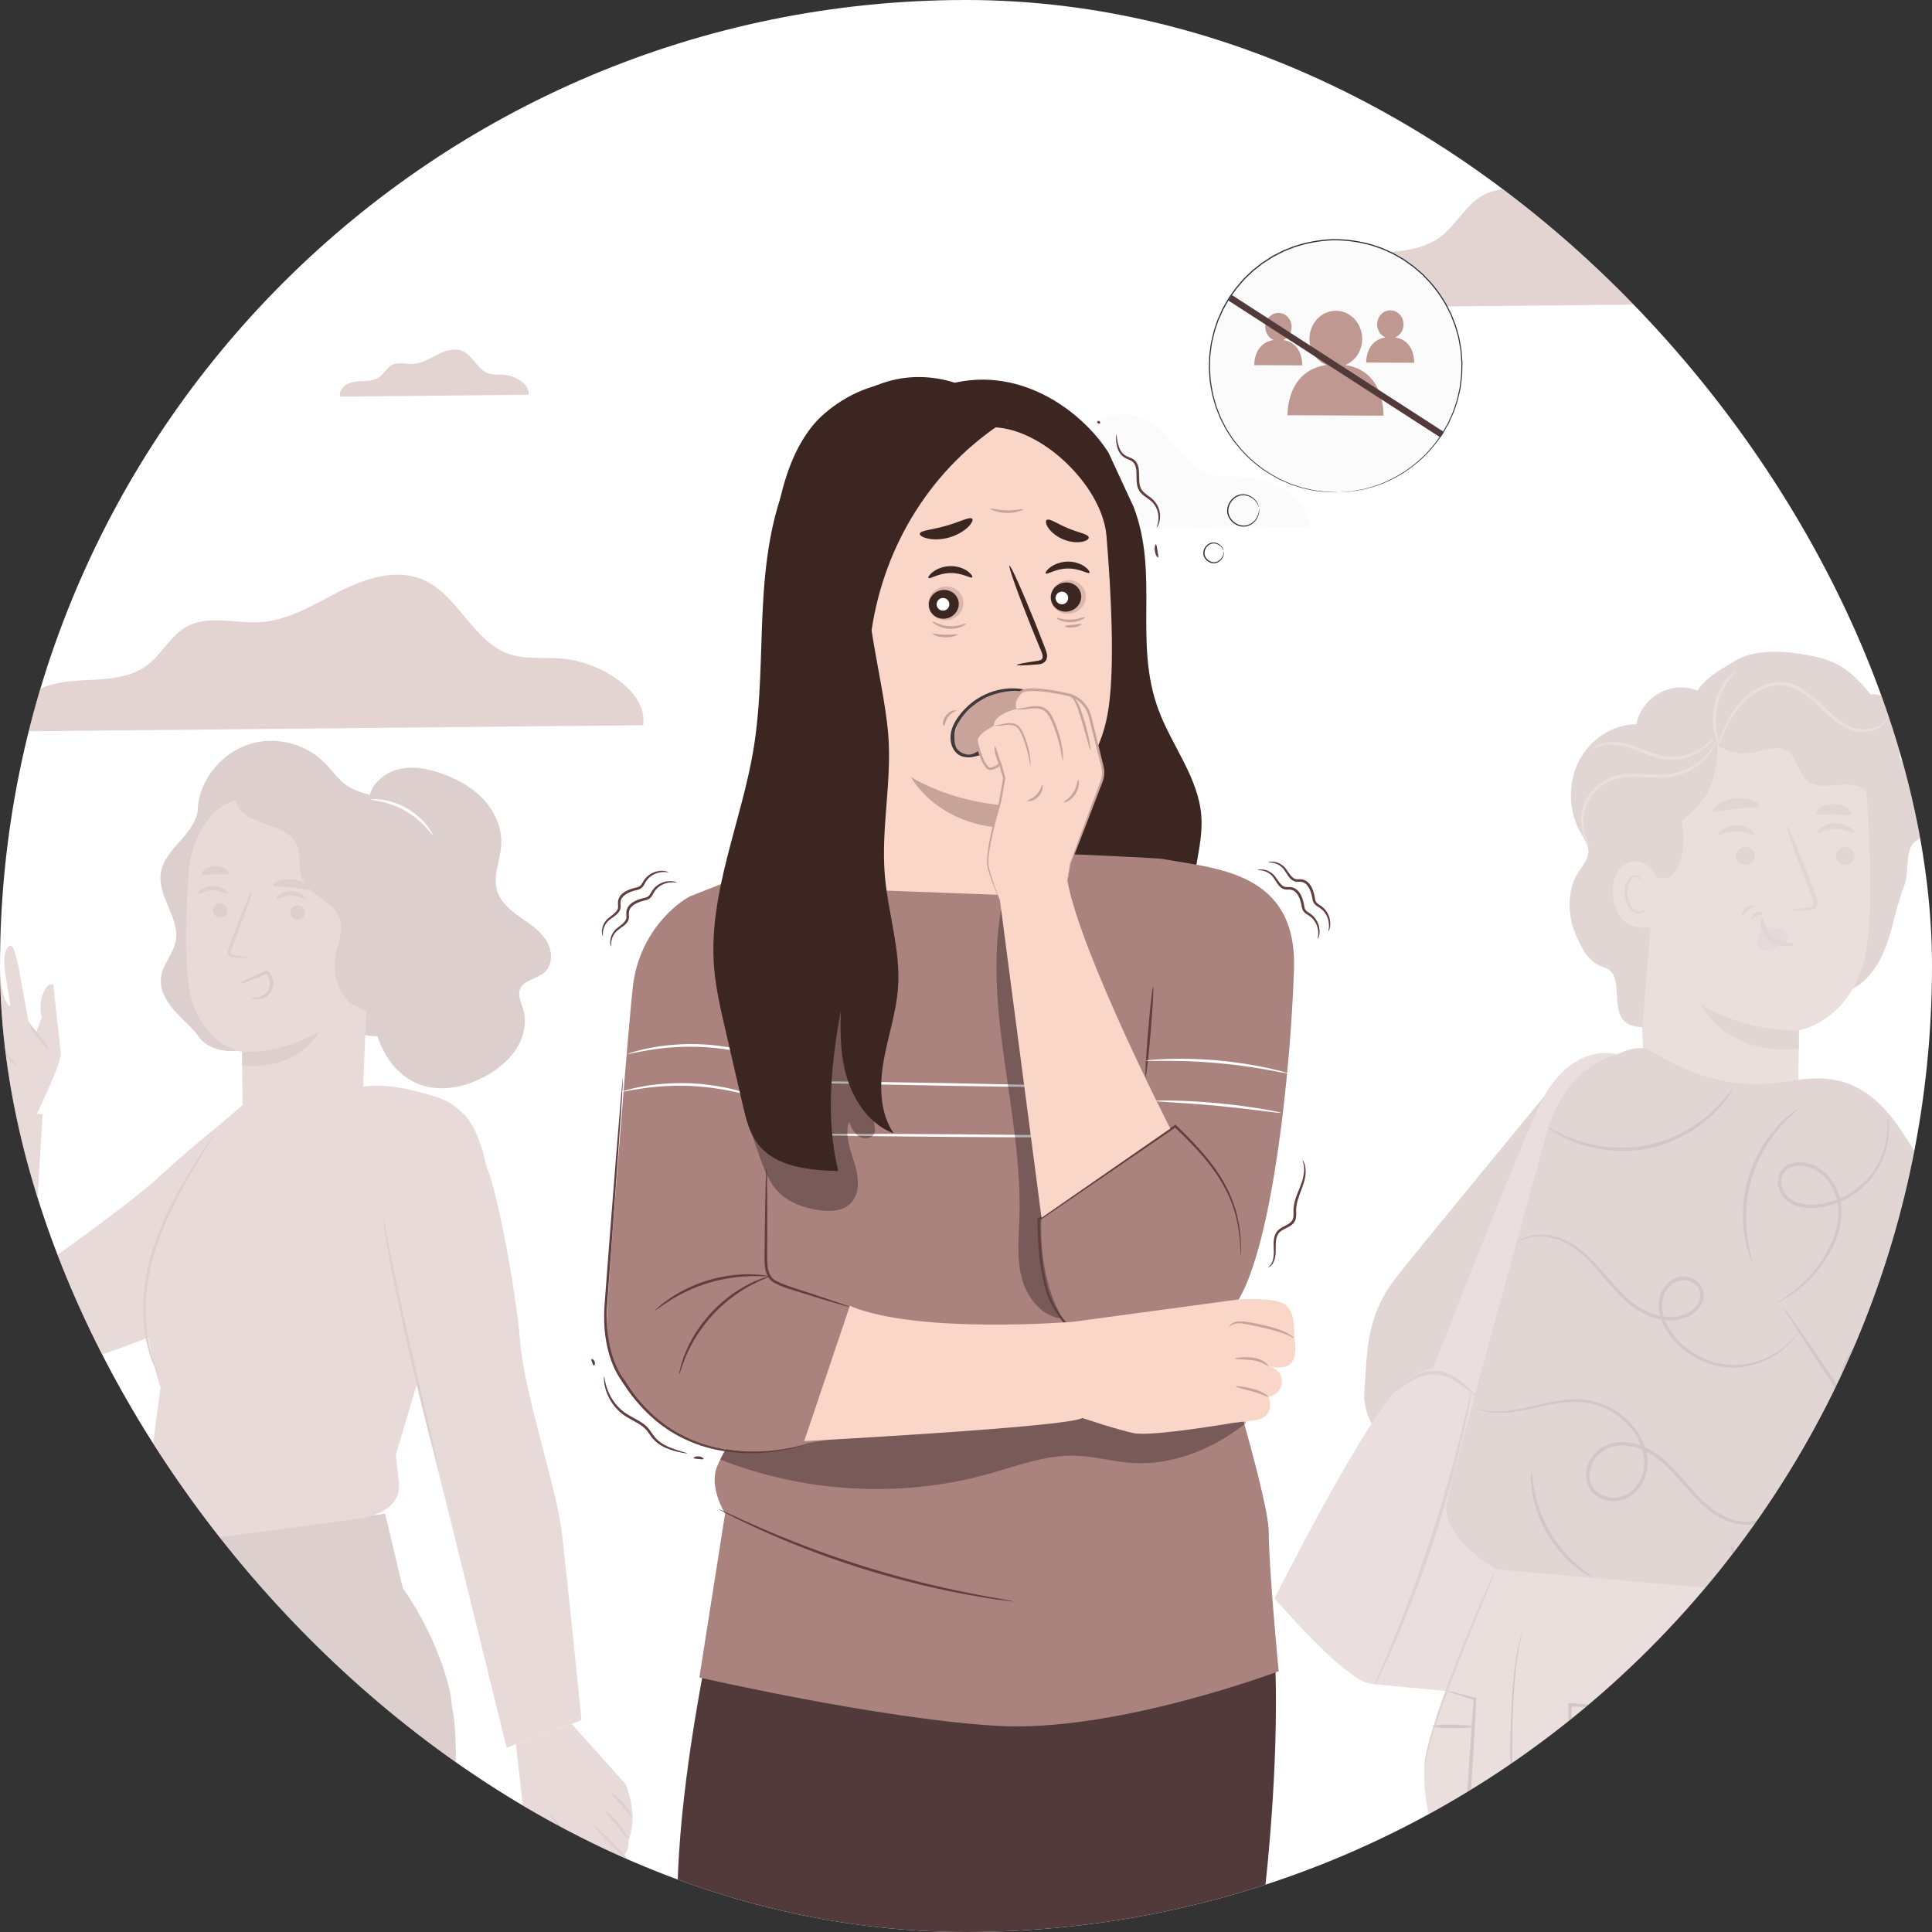 <svg width="48" height="48" viewBox="0 0 48 48" fill="none" xmlns="http://www.w3.org/2000/svg">
<rect x="0" y="0" width="48" height="48" fill="#333333" stroke="none"/>
<g clip-path="url(#clip0_1141_49267)">
<rect width="48" height="48" rx="24" fill="white"/>
<g clip-path="url(#clip1_1141_49267)">
<path d="M32.51 13.097C32.6 12.447 31.683 11.913 30.994 11.857C30.666 11.831 30.324 11.881 30.013 11.773C29.338 11.537 29.069 10.666 28.411 10.389C27.919 10.181 27.353 10.366 26.875 10.606C26.398 10.846 25.927 11.148 25.394 11.182C24.93 11.212 24.427 11.04 24.021 11.266C23.719 11.435 23.561 11.783 23.282 11.989C23.01 12.189 22.654 12.232 22.316 12.25C21.978 12.268 21.628 12.272 21.32 12.413C21.012 12.554 20.758 12.88 20.822 13.212L32.51 13.097Z" fill="#FBFBFB"/>
<g opacity="0.42">
<path d="M13.132 9.807C13.168 9.546 12.8 9.332 12.524 9.31C12.393 9.299 12.256 9.319 12.131 9.276C11.861 9.182 11.752 8.832 11.489 8.721C11.291 8.638 11.064 8.712 10.873 8.808C10.682 8.905 10.493 9.026 10.279 9.04C10.093 9.052 9.892 8.983 9.729 9.073C9.608 9.141 9.544 9.28 9.432 9.363C9.323 9.444 9.181 9.461 9.045 9.468C8.91 9.476 8.769 9.477 8.646 9.533C8.523 9.59 8.421 9.72 8.446 9.854L13.132 9.807Z" fill="#BF9892"/>
</g>
<g opacity="0.42">
<path d="M51.252 14.141C51.288 13.881 50.92 13.667 50.644 13.644C50.513 13.634 50.376 13.654 50.251 13.611C49.981 13.516 49.873 13.167 49.609 13.056C49.411 12.973 49.184 13.047 48.993 13.143C48.802 13.239 48.613 13.36 48.399 13.374C48.214 13.386 48.012 13.317 47.849 13.408C47.728 13.476 47.665 13.615 47.553 13.698C47.443 13.778 47.301 13.796 47.166 13.803C47.03 13.81 46.889 13.812 46.766 13.868C46.643 13.924 46.541 14.055 46.566 14.188L51.252 14.141Z" fill="#BF9892"/>
</g>
<g opacity="0.42">
<path d="M49.025 7.484C49.153 6.551 47.837 5.784 46.848 5.704C46.376 5.666 45.886 5.738 45.439 5.582C44.47 5.245 44.084 3.994 43.139 3.595C42.432 3.297 41.619 3.562 40.934 3.907C40.249 4.252 39.572 4.685 38.808 4.735C38.142 4.777 37.42 4.531 36.837 4.856C36.403 5.098 36.176 5.598 35.776 5.893C35.385 6.181 34.874 6.243 34.389 6.269C33.904 6.295 33.401 6.3 32.959 6.503C32.517 6.705 32.151 7.172 32.243 7.65L49.025 7.484Z" fill="#BF9892"/>
</g>
<g opacity="0.42">
<path d="M15.979 18.018C16.099 17.149 14.873 16.435 13.952 16.361C13.513 16.325 13.057 16.392 12.641 16.247C11.739 15.933 11.379 14.769 10.499 14.398C9.842 14.12 9.085 14.367 8.447 14.688C7.81 15.009 7.18 15.413 6.467 15.458C5.848 15.498 5.175 15.268 4.633 15.571C4.229 15.796 4.017 16.262 3.645 16.536C3.28 16.805 2.805 16.862 2.354 16.887C1.902 16.911 1.434 16.916 1.023 17.104C0.611 17.293 0.271 17.728 0.356 18.172L15.979 18.018Z" fill="#BF9892"/>
</g>
<path d="M31.097 49.48C31.097 49.48 32.238 42.626 31.382 38.522L18.097 38.64C18.097 38.64 16.161 46.258 17.073 49.528L31.097 49.48Z" fill="#533A3A"/>
<path d="M26.022 19.226C25.966 16.37 25.91 13.51 25.607 10.67L28.167 12.6C28.811 14.297 28.151 15.954 28.789 17.653C29.122 18.538 29.773 19.324 29.846 20.266C29.904 21.019 29.578 21.762 29.634 22.515C29.691 23.28 30.139 24.004 30.045 24.765C29.975 25.328 29.62 25.808 29.277 26.26C29.141 26.439 28.99 26.629 28.773 26.69C28.605 26.738 28.426 26.699 28.257 26.656C27.851 26.553 27.45 26.426 27.058 26.276C26.751 26.16 26.441 26.022 26.219 25.78C25.733 25.248 25.83 24.428 25.911 23.713C26.08 22.225 26.051 20.723 26.022 19.226Z" fill="#3C2621"/>
<path d="M15.084 32.623C15.106 31.911 15.643 25.023 15.738 24.4C15.957 22.966 17.027 22.314 17.157 22.263L19.159 21.477C21.402 20.853 28.848 21.334 28.848 21.334L30.078 32.554C30.078 32.554 31.522 37.161 31.523 38.073C31.523 38.985 31.768 41.521 31.768 41.521C31.768 41.521 27.7 43.056 24.763 42.878C21.824 42.7 17.375 41.676 17.375 41.676L18.015 37.605C18.015 37.605 17.597 36.938 17.82 36.426C17.886 36.275 17.957 36.119 18.028 36.008C17.497 35.96 16.822 35.692 16.338 35.293C15.027 34.212 15.061 33.334 15.084 32.623Z" fill="#AA827E"/>
<g opacity="0.3">
<path d="M30.954 35.357C30.15 35.994 29.138 36.417 28.114 36.346C27.644 36.314 27.183 36.179 26.712 36.166C25.969 36.145 25.257 36.425 24.541 36.624C22.381 37.226 19.98 37.087 17.895 36.262L18.034 36.004C19.225 36.228 20.07 35.854 20.07 35.854C23.273 35.339 25.195 34.645 28.439 34.713C29.291 34.731 30.175 34.797 30.916 35.216" fill="#040000"/>
</g>
<path d="M16.873 34.143C16.869 34.142 16.878 34.093 16.898 34.007C16.907 33.963 16.92 33.91 16.941 33.851C16.961 33.791 16.98 33.721 17.012 33.648C17.069 33.5 17.154 33.329 17.262 33.148C17.374 32.97 17.512 32.782 17.677 32.604C17.845 32.427 18.023 32.276 18.193 32.152C18.366 32.032 18.531 31.936 18.675 31.869C18.746 31.832 18.814 31.808 18.872 31.784C18.93 31.76 18.982 31.743 19.025 31.731C19.11 31.705 19.158 31.693 19.159 31.697C19.163 31.709 18.975 31.767 18.696 31.911C18.556 31.982 18.396 32.08 18.228 32.201C18.062 32.325 17.889 32.474 17.725 32.648C17.562 32.824 17.426 33.007 17.313 33.18C17.203 33.356 17.116 33.522 17.054 33.666C16.93 33.955 16.886 34.146 16.873 34.143Z" fill="#623F3F"/>
<path d="M16.28 32.554C16.277 32.551 16.308 32.521 16.365 32.47C16.421 32.418 16.509 32.349 16.622 32.271C16.848 32.114 17.186 31.931 17.589 31.809C17.993 31.688 18.376 31.653 18.651 31.66C18.788 31.662 18.899 31.671 18.975 31.683C19.051 31.694 19.092 31.702 19.092 31.707C19.09 31.718 18.922 31.7 18.651 31.706C18.38 31.712 18.005 31.753 17.608 31.872C17.212 31.992 16.877 32.164 16.648 32.31C16.418 32.455 16.288 32.563 16.28 32.554Z" fill="#623F3F"/>
<path d="M19.044 29.039C19.048 29.039 19.052 29.107 19.055 29.229C19.057 29.364 19.059 29.538 19.062 29.748C19.062 29.971 19.063 30.231 19.063 30.518C19.063 30.663 19.062 30.815 19.062 30.972C19.064 31.13 19.053 31.295 19.07 31.456C19.087 31.617 19.151 31.768 19.295 31.829C19.43 31.901 19.575 31.948 19.712 31.993C19.984 32.083 20.231 32.164 20.443 32.234C20.642 32.301 20.807 32.358 20.934 32.401C21.05 32.442 21.113 32.467 21.111 32.472C21.11 32.476 21.044 32.46 20.926 32.426C20.797 32.388 20.63 32.338 20.428 32.278C20.215 32.212 19.967 32.136 19.693 32.051C19.554 32.008 19.407 31.961 19.264 31.886C19.227 31.867 19.192 31.846 19.158 31.816C19.123 31.785 19.099 31.751 19.078 31.712C19.035 31.636 19.014 31.549 19.004 31.464C18.986 31.292 18.998 31.13 18.997 30.972C18.999 30.815 19 30.663 19.002 30.517C19.007 30.231 19.012 29.971 19.015 29.748C19.021 29.538 19.026 29.363 19.029 29.228C19.034 29.106 19.039 29.039 19.044 29.039Z" fill="#623F3F"/>
<path d="M15.476 26.782C15.477 26.782 15.477 26.793 15.476 26.815C15.476 26.841 15.474 26.873 15.472 26.913C15.467 27.003 15.46 27.128 15.451 27.286C15.428 27.615 15.397 28.082 15.358 28.658C15.316 29.239 15.267 29.928 15.212 30.692C15.184 31.075 15.154 31.477 15.123 31.893C15.108 32.1 15.093 32.312 15.078 32.527C15.071 32.74 15.073 32.958 15.103 33.176C15.159 33.586 15.285 33.995 15.523 34.299L15.526 34.303L15.527 34.304C15.907 34.932 16.436 35.41 16.993 35.682C17.549 35.96 18.108 36.048 18.567 36.061C19.028 36.074 19.396 36.018 19.646 35.97C19.771 35.945 19.866 35.921 19.931 35.905C19.96 35.897 19.984 35.891 20.004 35.886C20.02 35.881 20.029 35.88 20.029 35.88C20.03 35.881 20.022 35.885 20.006 35.892C19.99 35.898 19.966 35.906 19.934 35.916C19.871 35.937 19.776 35.964 19.651 35.992C19.402 36.048 19.032 36.111 18.566 36.104C18.103 36.096 17.535 36.012 16.968 35.733C16.401 35.46 15.859 34.975 15.472 34.338L15.476 34.343C15.22 34.017 15.097 33.606 15.038 33.184C15.008 32.963 15.006 32.741 15.013 32.524C15.029 32.309 15.045 32.096 15.06 31.887C15.092 31.471 15.123 31.069 15.152 30.687C15.212 29.923 15.267 29.234 15.312 28.654C15.36 28.08 15.399 27.613 15.426 27.284C15.441 27.126 15.452 27.002 15.46 26.912C15.465 26.872 15.468 26.84 15.471 26.815C15.472 26.793 15.474 26.782 15.476 26.782Z" fill="#623F3F"/>
<path d="M17.852 37.492C17.852 37.49 17.878 37.501 17.925 37.521C17.978 37.545 18.046 37.576 18.129 37.614C18.306 37.697 18.563 37.814 18.883 37.953C19.522 38.233 20.418 38.588 21.433 38.906C22.449 39.224 23.389 39.443 24.073 39.578C24.415 39.646 24.692 39.697 24.884 39.729C24.975 39.745 25.048 39.759 25.106 39.769C25.157 39.779 25.183 39.785 25.182 39.787C25.182 39.789 25.155 39.788 25.104 39.782C25.046 39.775 24.972 39.765 24.881 39.754C24.687 39.73 24.408 39.686 24.064 39.624C23.377 39.5 22.433 39.287 21.414 38.969C20.396 38.649 19.499 38.286 18.864 37.996C18.546 37.851 18.292 37.728 18.118 37.637C18.037 37.594 17.971 37.56 17.919 37.532C17.874 37.508 17.851 37.494 17.852 37.492Z" fill="#623F3F"/>
<path d="M19.026 27.047C19.026 27.044 19.057 27.035 19.115 27.018C19.174 27.002 19.262 26.981 19.376 26.96C19.605 26.916 19.94 26.878 20.356 26.871C20.771 26.862 21.265 26.876 21.813 26.882C22.361 26.891 22.963 26.901 23.595 26.911C24.857 26.937 25.999 26.961 26.834 26.979C27.243 26.99 27.577 27 27.816 27.007C27.926 27.011 28.015 27.015 28.082 27.018C28.143 27.021 28.175 27.024 28.175 27.026C28.175 27.029 28.143 27.03 28.082 27.031C28.014 27.032 27.926 27.032 27.815 27.032C27.576 27.031 27.242 27.029 26.833 27.025C25.997 27.013 24.856 26.996 23.594 26.977C22.962 26.965 22.36 26.953 21.811 26.942C21.263 26.933 20.77 26.914 20.356 26.917C19.942 26.918 19.609 26.949 19.38 26.985C19.266 27.002 19.177 27.019 19.118 27.031C19.059 27.043 19.027 27.049 19.026 27.047Z" fill="white"/>
<path d="M19.541 28.182C19.541 28.163 21.423 28.163 23.744 28.181C26.066 28.199 27.948 28.227 27.947 28.246C27.947 28.264 26.066 28.264 23.744 28.247C21.422 28.229 19.541 28.2 19.541 28.182Z" fill="white"/>
<path d="M15.593 26.186C15.591 26.182 15.638 26.165 15.723 26.139C15.808 26.112 15.933 26.08 16.089 26.048C16.4 25.982 16.841 25.928 17.328 25.941C17.816 25.956 18.252 26.036 18.559 26.12C18.713 26.161 18.836 26.2 18.919 26.232C19.003 26.263 19.048 26.282 19.046 26.287C19.043 26.297 18.856 26.236 18.548 26.165C18.24 26.094 17.808 26.022 17.326 26.008C16.844 25.994 16.408 26.041 16.097 26.094C15.785 26.146 15.595 26.197 15.593 26.186Z" fill="white"/>
<path d="M15.437 27.127C15.435 27.122 15.482 27.107 15.568 27.082C15.653 27.057 15.778 27.027 15.935 26.998C16.247 26.939 16.688 26.893 17.175 26.915C17.661 26.939 18.096 27.025 18.402 27.114C18.555 27.158 18.677 27.199 18.76 27.232C18.842 27.264 18.888 27.284 18.886 27.288C18.882 27.299 18.697 27.235 18.39 27.159C18.084 27.083 17.653 27.004 17.172 26.981C16.691 26.959 16.255 26.997 15.942 27.044C15.63 27.091 15.439 27.137 15.437 27.127Z" fill="white"/>
<g opacity="0.3">
<path d="M17.981 22.222L21.402 25.069C21.486 25.528 21.641 27.483 21.725 27.942C21.738 28.014 21.75 28.09 21.723 28.157C21.666 28.294 21.464 28.314 21.34 28.233C21.215 28.152 21.151 28.007 21.092 27.87C20.981 28.206 21.127 28.565 21.232 28.903C21.336 29.241 21.381 29.657 21.127 29.904C20.919 30.106 20.59 30.109 20.304 30.061C19.953 30.002 19.599 29.877 19.348 29.625C19.127 29.403 19.006 29.104 18.898 28.81C18.132 26.712 17.817 24.45 17.981 22.222Z" fill="#040000"/>
</g>
<g opacity="0.3">
<path d="M24.875 22.583C25.675 23.938 25.922 25.539 26.153 27.096C26.427 28.936 26.229 30.898 26.328 32.755C25.843 32.669 25.499 32.207 25.379 31.729C25.258 31.251 25.312 30.748 25.327 30.256C25.407 27.685 24.424 25.114 24.875 22.583Z" fill="#040000"/>
</g>
<path d="M28.849 21.334C30.189 21.584 32.229 21.635 32.149 24.08C32.068 26.566 31.626 30.845 30.776 32.283C29.927 33.721 28.881 34.408 27.279 33.591C25.678 32.774 25.874 30.257 25.874 30.257L29.016 27.904L28.554 27.315L28.849 21.334Z" fill="#AA827E"/>
<path d="M29.33 33.772C29.331 33.773 29.321 33.777 29.303 33.783C29.28 33.791 29.253 33.8 29.219 33.81C29.145 33.831 29.035 33.861 28.889 33.885C28.602 33.932 28.156 33.964 27.647 33.783C27.136 33.613 26.611 33.186 26.223 32.583C26.128 32.43 26.043 32.264 25.987 32.08C25.934 31.899 25.894 31.71 25.862 31.515C25.8 31.126 25.779 30.717 25.772 30.297L25.771 30.28L25.786 30.27C26.042 30.095 26.311 29.911 26.585 29.724C27.526 29.083 28.413 28.478 29.183 27.954L29.202 27.94L29.219 27.957C29.623 28.343 29.978 28.722 30.236 29.102C30.367 29.291 30.469 29.482 30.552 29.663C30.631 29.845 30.692 30.019 30.73 30.18C30.811 30.502 30.824 30.764 30.832 30.941C30.834 31.03 30.831 31.098 30.831 31.143C30.83 31.189 30.829 31.213 30.827 31.213C30.825 31.213 30.823 31.189 30.822 31.143C30.82 31.093 30.817 31.026 30.814 30.942C30.8 30.766 30.781 30.506 30.697 30.189C30.657 30.031 30.595 29.86 30.514 29.68C30.429 29.503 30.328 29.316 30.196 29.13C29.938 28.756 29.584 28.383 29.179 28L29.215 28.003C28.447 28.529 27.561 29.136 26.622 29.779C26.348 29.966 26.079 30.15 25.823 30.325L25.837 30.297C25.843 30.715 25.864 31.122 25.924 31.507C25.954 31.699 25.994 31.886 26.045 32.064C26.097 32.24 26.179 32.404 26.271 32.553C26.651 33.148 27.163 33.572 27.662 33.743C28.16 33.926 28.599 33.903 28.886 33.863C29.031 33.843 29.141 33.816 29.216 33.8C29.251 33.791 29.278 33.784 29.301 33.779C29.32 33.773 29.33 33.772 29.33 33.772Z" fill="#623F3F"/>
<path d="M28.462 26.756C28.444 26.755 28.471 26.25 28.523 25.629C28.575 25.008 28.632 24.507 28.65 24.508C28.668 24.509 28.641 25.014 28.589 25.635C28.536 26.256 28.48 26.757 28.462 26.756Z" fill="#623F3F"/>
<path d="M28.468 26.353C28.467 26.348 28.517 26.341 28.606 26.333C28.696 26.324 28.826 26.316 28.987 26.31C29.309 26.298 29.755 26.302 30.246 26.345C30.736 26.389 31.176 26.464 31.49 26.533C31.648 26.567 31.774 26.598 31.861 26.623C31.948 26.647 31.995 26.662 31.994 26.667C31.993 26.671 31.943 26.664 31.855 26.648C31.753 26.628 31.628 26.605 31.482 26.578C31.166 26.521 30.727 26.454 30.24 26.411C29.752 26.367 29.309 26.356 28.988 26.356C28.839 26.357 28.712 26.357 28.608 26.358C28.518 26.36 28.468 26.358 28.468 26.353Z" fill="white"/>
<path d="M28.696 27.352C28.696 27.348 28.74 27.345 28.82 27.343C28.9 27.34 29.015 27.341 29.158 27.344C29.442 27.35 29.835 27.369 30.268 27.41C30.701 27.452 31.091 27.506 31.372 27.554C31.512 27.578 31.626 27.599 31.703 27.616C31.781 27.633 31.824 27.644 31.823 27.649C31.821 27.658 31.647 27.636 31.365 27.6C31.083 27.564 30.693 27.517 30.262 27.476C29.83 27.435 29.439 27.408 29.155 27.391C28.872 27.373 28.696 27.362 28.696 27.352Z" fill="white"/>
<path d="M31.244 21.615C31.243 21.611 31.279 21.598 31.346 21.601C31.411 21.603 31.511 21.624 31.607 21.701C31.707 21.775 31.755 21.923 31.865 22.006C31.892 22.025 31.923 22.037 31.958 22.038C31.994 22.041 32.036 22.034 32.083 22.042C32.178 22.056 32.258 22.127 32.304 22.207C32.352 22.288 32.377 22.375 32.394 22.458C32.403 22.501 32.406 22.541 32.418 22.573C32.429 22.605 32.451 22.628 32.479 22.649C32.536 22.689 32.607 22.732 32.652 22.787C32.699 22.841 32.731 22.901 32.751 22.956C32.793 23.07 32.789 23.17 32.776 23.235C32.763 23.3 32.743 23.332 32.74 23.33C32.735 23.328 32.745 23.294 32.75 23.231C32.755 23.169 32.751 23.076 32.708 22.973C32.686 22.923 32.655 22.87 32.611 22.823C32.567 22.774 32.511 22.743 32.442 22.697C32.41 22.674 32.374 22.638 32.359 22.594C32.342 22.551 32.339 22.508 32.33 22.47C32.314 22.391 32.289 22.311 32.247 22.24C32.206 22.169 32.144 22.116 32.072 22.105C32.038 22.097 31.997 22.103 31.953 22.1C31.909 22.097 31.864 22.08 31.829 22.054C31.76 22.002 31.724 21.935 31.687 21.879C31.651 21.821 31.617 21.771 31.577 21.735C31.495 21.661 31.404 21.635 31.343 21.625C31.281 21.616 31.245 21.62 31.244 21.615Z" fill="#623F3F"/>
<path d="M31.511 21.421C31.51 21.418 31.545 21.404 31.612 21.407C31.677 21.41 31.778 21.43 31.873 21.508C31.974 21.582 32.022 21.73 32.131 21.812C32.159 21.832 32.189 21.843 32.224 21.845C32.26 21.847 32.302 21.84 32.349 21.849C32.444 21.863 32.524 21.934 32.57 22.014C32.618 22.095 32.644 22.181 32.66 22.265C32.669 22.308 32.672 22.347 32.684 22.379C32.696 22.411 32.717 22.434 32.745 22.456C32.802 22.495 32.873 22.539 32.918 22.594C32.965 22.648 32.997 22.707 33.017 22.763C33.059 22.877 33.055 22.977 33.042 23.041C33.029 23.106 33.009 23.138 33.006 23.137C33.001 23.135 33.012 23.101 33.017 23.038C33.021 22.976 33.017 22.882 32.974 22.78C32.952 22.729 32.921 22.677 32.877 22.63C32.833 22.581 32.777 22.549 32.709 22.504C32.676 22.481 32.641 22.445 32.625 22.401C32.608 22.357 32.605 22.315 32.596 22.276C32.58 22.198 32.555 22.117 32.513 22.047C32.472 21.976 32.41 21.922 32.338 21.912C32.304 21.904 32.264 21.909 32.22 21.906C32.175 21.904 32.13 21.887 32.096 21.861C32.026 21.809 31.99 21.741 31.953 21.685C31.917 21.628 31.884 21.578 31.843 21.542C31.761 21.468 31.67 21.441 31.609 21.432C31.547 21.423 31.511 21.427 31.511 21.421Z" fill="#623F3F"/>
<path d="M20.491 10.268C21.914 9.053 23.412 9.593 23.412 9.593C25.276 8.987 26.883 10.213 27.54 11.245L28.167 12.6C27.004 14.511 24.703 15.679 22.512 16.131C21.837 16.27 21.115 16.319 20.476 16.06C19.747 15.764 19.417 15.183 19.185 14.43C19.185 14.43 19.067 11.484 20.491 10.268Z" fill="#3C2621"/>
<path d="M24.452 10.626C25.732 10.465 27.384 12.026 27.49 13.312C27.608 14.741 27.696 16.489 27.547 17.56C27.248 19.713 25.608 20.018 25.608 20.018L25.647 22.263L20.836 22.084L20.573 12.492L20.546 11.8L24.452 10.626Z" fill="#FAD6C8"/>
<path d="M27.066 14.232C27.032 14.269 26.821 14.118 26.524 14.125C26.229 14.127 26.014 14.284 25.981 14.248C25.965 14.233 25.999 14.167 26.092 14.096C26.184 14.026 26.341 13.956 26.526 13.953C26.711 13.95 26.867 14.015 26.958 14.083C27.05 14.151 27.082 14.216 27.066 14.232Z" fill="#3C2621"/>
<path d="M24.154 14.344C24.12 14.38 23.908 14.23 23.612 14.237C23.316 14.239 23.102 14.396 23.069 14.36C23.053 14.345 23.087 14.279 23.18 14.208C23.272 14.137 23.429 14.068 23.614 14.065C23.798 14.062 23.955 14.127 24.045 14.195C24.138 14.264 24.17 14.328 24.154 14.344Z" fill="#3C2621"/>
<path d="M25.263 16.52C25.261 16.503 25.445 16.468 25.742 16.424C25.818 16.415 25.889 16.398 25.901 16.347C25.918 16.292 25.885 16.211 25.846 16.124C25.772 15.942 25.694 15.752 25.612 15.552C25.285 14.738 25.047 14.068 25.08 14.055C25.113 14.042 25.405 14.692 25.731 15.506C25.809 15.707 25.885 15.898 25.956 16.081C25.986 16.166 26.038 16.263 26.001 16.377C25.982 16.434 25.927 16.476 25.879 16.49C25.831 16.505 25.788 16.507 25.751 16.51C25.451 16.532 25.265 16.537 25.263 16.52Z" fill="#3C2621"/>
<path d="M25.596 20.024C25.596 20.024 24.081 20.142 22.634 19.31C22.634 19.31 23.418 20.793 25.636 20.553L25.596 20.024Z" fill="#C8A399"/>
<path d="M22.851 13.26C22.866 13.175 23.164 13.164 23.5 13.065C23.838 12.972 24.098 12.825 24.155 12.889C24.181 12.919 24.146 13.002 24.047 13.098C23.949 13.193 23.784 13.296 23.582 13.354C23.381 13.411 23.186 13.41 23.053 13.38C22.919 13.351 22.845 13.3 22.851 13.26Z" fill="#3C2621"/>
<path d="M26.009 12.916C26.087 12.875 26.276 13.021 26.533 13.123C26.785 13.232 27.024 13.263 27.049 13.348C27.059 13.388 27.001 13.438 26.882 13.461C26.766 13.484 26.59 13.473 26.415 13.4C26.241 13.328 26.109 13.212 26.044 13.114C25.977 13.014 25.973 12.938 26.009 12.916Z" fill="#3C2621"/>
<path d="M18.719 18.622C18.909 17.48 18.891 16.315 18.948 15.159C19.005 14.002 19.144 12.828 19.622 11.773C20.099 10.718 20.962 9.789 22.076 9.471C23.131 9.17 24.398 9.537 24.991 10.447C23.162 11.613 21.974 13.517 21.654 15.661C21.772 16.445 22.011 17.51 22.069 18.258C22.16 19.418 21.886 20.584 21.983 21.743C22.06 22.677 22.377 23.594 22.312 24.529C22.27 25.149 22.061 25.744 21.954 26.357C21.847 26.968 21.854 27.642 22.202 28.157C21.502 27.897 21.086 27.153 20.955 26.418C20.878 25.989 20.877 25.553 20.887 25.116C20.648 26.454 20.509 27.783 20.826 29.095C20.101 29.072 19.275 29 18.832 28.425C18.616 28.145 18.531 27.789 18.452 27.445C18.306 26.813 18.16 26.182 18.014 25.551C17.898 25.046 17.781 24.538 17.74 24.021C17.598 22.189 18.418 20.434 18.719 18.622Z" fill="#3C2621"/>
<path d="M25.082 10.599C25.054 10.546 25.023 10.496 24.99 10.447C24.997 10.443 25.002 10.439 25.008 10.435L25.082 10.599Z" fill="#623F3F"/>
<path d="M23.168 15.443C23.178 15.427 23.343 15.544 23.58 15.556C23.817 15.573 23.995 15.476 24.003 15.493C24.007 15.5 23.969 15.535 23.893 15.569C23.818 15.602 23.703 15.629 23.576 15.622C23.449 15.614 23.339 15.573 23.268 15.531C23.196 15.489 23.162 15.449 23.168 15.443Z" fill="#C8A399"/>
<path d="M26.253 15.355C26.261 15.337 26.412 15.402 26.607 15.394C26.803 15.389 26.949 15.315 26.959 15.332C26.97 15.345 26.825 15.454 26.609 15.46C26.394 15.468 26.242 15.368 26.253 15.355Z" fill="#C8A399"/>
<path d="M26.458 15.556C26.461 15.537 26.553 15.537 26.663 15.524C26.773 15.511 26.862 15.489 26.869 15.507C26.876 15.523 26.791 15.575 26.67 15.589C26.55 15.604 26.454 15.573 26.458 15.556Z" fill="#C8A399"/>
<path d="M23.175 15.749C23.181 15.731 23.315 15.766 23.481 15.769C23.648 15.774 23.783 15.745 23.788 15.763C23.795 15.779 23.66 15.84 23.48 15.835C23.3 15.832 23.168 15.765 23.175 15.749Z" fill="#C8A399"/>
<path d="M23.452 18.031C23.419 18.032 23.405 17.889 23.511 17.765C23.615 17.64 23.758 17.63 23.762 17.663C23.73 17.67 23.643 17.705 23.566 17.799C23.485 17.892 23.486 18.034 23.452 18.031Z" fill="#C8A399"/>
<path d="M24.603 12.637C24.609 12.618 24.787 12.675 25.012 12.678C25.237 12.684 25.416 12.634 25.422 12.652C25.429 12.668 25.249 12.749 25.01 12.744C24.772 12.741 24.595 12.652 24.603 12.637Z" fill="#C8A399"/>
<path d="M15.181 23.514C15.178 23.515 15.162 23.481 15.161 23.414C15.16 23.349 15.175 23.247 15.247 23.147C15.316 23.043 15.461 22.987 15.537 22.873C15.555 22.845 15.564 22.813 15.564 22.778C15.565 22.743 15.555 22.701 15.562 22.653C15.57 22.557 15.637 22.474 15.714 22.423C15.792 22.371 15.877 22.341 15.96 22.32C16.002 22.309 16.041 22.303 16.073 22.289C16.104 22.276 16.126 22.254 16.146 22.224C16.182 22.165 16.221 22.092 16.274 22.044C16.326 21.994 16.383 21.959 16.439 21.935C16.55 21.887 16.65 21.886 16.715 21.895C16.781 21.905 16.814 21.922 16.812 21.926C16.811 21.931 16.776 21.922 16.713 21.921C16.651 21.92 16.558 21.928 16.458 21.978C16.408 22.002 16.357 22.036 16.313 22.083C16.266 22.129 16.238 22.186 16.197 22.258C16.176 22.292 16.142 22.329 16.098 22.347C16.056 22.365 16.014 22.371 15.976 22.382C15.899 22.403 15.819 22.432 15.751 22.477C15.683 22.523 15.633 22.587 15.626 22.66C15.62 22.695 15.627 22.734 15.627 22.778C15.627 22.823 15.612 22.869 15.588 22.905C15.54 22.977 15.475 23.017 15.421 23.057C15.365 23.096 15.317 23.132 15.283 23.175C15.214 23.261 15.193 23.353 15.186 23.415C15.18 23.477 15.187 23.513 15.181 23.514Z" fill="#623F3F"/>
<path d="M14.974 23.258C14.971 23.259 14.956 23.225 14.954 23.158C14.953 23.092 14.968 22.991 15.04 22.891C15.109 22.787 15.254 22.731 15.33 22.617C15.348 22.589 15.357 22.557 15.357 22.522C15.358 22.487 15.348 22.444 15.355 22.397C15.363 22.301 15.43 22.218 15.507 22.167C15.585 22.115 15.67 22.085 15.753 22.064C15.795 22.053 15.834 22.047 15.866 22.033C15.897 22.02 15.919 21.998 15.939 21.968C15.975 21.909 16.014 21.835 16.067 21.788C16.119 21.738 16.176 21.703 16.232 21.679C16.343 21.631 16.443 21.63 16.508 21.639C16.574 21.649 16.607 21.666 16.605 21.67C16.604 21.675 16.569 21.666 16.506 21.665C16.444 21.664 16.351 21.672 16.251 21.722C16.201 21.746 16.15 21.78 16.106 21.827C16.059 21.873 16.032 21.93 15.99 22.002C15.969 22.036 15.935 22.073 15.891 22.091C15.849 22.109 15.807 22.115 15.769 22.126C15.691 22.147 15.612 22.175 15.544 22.221C15.476 22.267 15.426 22.331 15.419 22.404C15.413 22.439 15.42 22.478 15.419 22.522C15.419 22.567 15.405 22.613 15.381 22.649C15.333 22.721 15.268 22.761 15.214 22.801C15.158 22.84 15.11 22.876 15.076 22.919C15.008 23.005 14.986 23.097 14.979 23.159C14.973 23.222 14.979 23.257 14.974 23.258Z" fill="#623F3F"/>
<path d="M27.732 10.793C27.736 10.792 27.742 10.831 27.752 10.899C27.764 10.966 27.777 11.068 27.831 11.174C27.858 11.227 27.897 11.279 27.955 11.314C28.01 11.352 28.09 11.364 28.166 11.416C28.243 11.47 28.284 11.569 28.293 11.66C28.305 11.753 28.299 11.846 28.304 11.939C28.308 12.031 28.326 12.117 28.375 12.182C28.424 12.247 28.496 12.294 28.562 12.344C28.703 12.438 28.788 12.587 28.81 12.713C28.835 12.841 28.815 12.946 28.79 13.012C28.765 13.08 28.739 13.11 28.737 13.108C28.732 13.106 28.749 13.071 28.766 13.005C28.781 12.94 28.794 12.84 28.764 12.723C28.737 12.606 28.662 12.48 28.527 12.393C28.462 12.345 28.384 12.299 28.323 12.221C28.263 12.142 28.242 12.039 28.238 11.942C28.233 11.845 28.239 11.752 28.229 11.668C28.221 11.583 28.189 11.509 28.13 11.465C28.072 11.421 27.991 11.406 27.925 11.36C27.858 11.316 27.816 11.253 27.788 11.195C27.736 11.075 27.731 10.971 27.727 10.901C27.724 10.832 27.727 10.793 27.732 10.793Z" fill="#623F3F"/>
<path d="M27.27 10.465C27.283 10.452 27.306 10.454 27.321 10.469C27.336 10.484 27.338 10.507 27.325 10.52C27.312 10.532 27.289 10.531 27.274 10.515C27.259 10.5 27.257 10.478 27.27 10.465Z" fill="#623F3F"/>
<path d="M28.772 13.851C28.756 13.859 28.708 13.792 28.693 13.695C28.677 13.599 28.7 13.52 28.718 13.523C28.737 13.525 28.743 13.598 28.758 13.685C28.771 13.771 28.789 13.843 28.772 13.851Z" fill="#623F3F"/>
<path d="M15.01 34.201C15.024 34.199 15.02 34.372 15.13 34.614C15.185 34.734 15.27 34.869 15.396 34.99C15.518 35.116 15.691 35.197 15.874 35.3C15.963 35.353 16.049 35.415 16.115 35.494C16.18 35.572 16.222 35.656 16.28 35.718C16.394 35.847 16.539 35.92 16.661 35.969C16.91 36.064 17.076 36.096 17.073 36.108C17.072 36.112 17.03 36.108 16.956 36.094C16.882 36.08 16.774 36.058 16.645 36.013C16.517 35.968 16.362 35.897 16.235 35.759C16.171 35.691 16.125 35.605 16.066 35.536C16.006 35.465 15.927 35.408 15.84 35.357C15.753 35.305 15.663 35.261 15.578 35.209C15.493 35.158 15.417 35.098 15.353 35.033C15.223 34.904 15.139 34.759 15.087 34.633C15.035 34.505 15.015 34.395 15.008 34.32C15.001 34.243 15.007 34.201 15.01 34.201Z" fill="#623F3F"/>
<path d="M14.696 33.768C14.707 33.753 14.755 33.773 14.774 33.828C14.794 33.884 14.768 33.93 14.751 33.925C14.733 33.92 14.726 33.886 14.712 33.85C14.7 33.813 14.685 33.782 14.696 33.768Z" fill="#623F3F"/>
<path d="M17.234 36.223C17.229 36.206 17.286 36.176 17.362 36.184C17.437 36.191 17.488 36.23 17.48 36.246C17.473 36.263 17.419 36.255 17.355 36.249C17.292 36.243 17.238 36.241 17.234 36.223Z" fill="#623F3F"/>
<path d="M30.778 32.283C30.778 32.283 31.65 32.227 31.913 32.401C32.176 32.576 32.154 33.043 32.154 33.043V33.247C32.154 33.247 32.242 33.52 32.128 33.791C32.005 34.085 31.513 33.94 31.513 33.94C31.513 33.94 31.875 34.022 31.846 34.343C31.817 34.663 31.513 34.704 31.513 34.704C31.513 34.704 31.588 34.876 31.544 35.015C31.46 35.277 31.155 35.287 31.155 35.287L30.63 35.352C30.63 35.352 28.618 35.696 28.181 35.608C27.744 35.52 26.891 35.229 26.891 35.229L26.665 32.839L30.778 32.283Z" fill="#FAD6C8"/>
<path d="M26.665 32.839C26.665 32.839 22.805 33.157 21.114 32.444L19.98 35.804C19.98 35.804 26.55 35.455 26.891 35.229C27.232 35.003 26.665 32.839 26.665 32.839Z" fill="#FAD6C8"/>
<path d="M30.702 34.446C30.706 34.431 30.896 34.446 31.129 34.505C31.364 34.565 31.524 34.691 31.512 34.704C31.502 34.719 31.338 34.626 31.112 34.569C30.886 34.511 30.697 34.466 30.702 34.446Z" fill="#C8A399"/>
<path d="M30.683 33.751C30.683 33.742 30.731 33.733 30.811 33.726C30.89 33.719 31.001 33.712 31.125 33.73C31.249 33.746 31.358 33.793 31.424 33.841C31.491 33.891 31.518 33.936 31.513 33.94C31.505 33.948 31.468 33.916 31.4 33.881C31.332 33.846 31.233 33.81 31.116 33.795C31 33.778 30.891 33.777 30.812 33.772C30.732 33.768 30.682 33.76 30.683 33.751Z" fill="#C8A399"/>
<path d="M30.547 32.958C30.543 32.956 30.552 32.931 30.585 32.9C30.619 32.868 30.682 32.837 30.762 32.83C30.843 32.821 30.939 32.832 31.039 32.852C31.139 32.87 31.25 32.891 31.366 32.916C31.597 32.967 31.804 33.032 31.945 33.101C32.087 33.17 32.158 33.241 32.152 33.247C32.146 33.255 32.069 33.199 31.927 33.144C31.785 33.087 31.581 33.03 31.352 32.98C31.238 32.956 31.131 32.933 31.027 32.911C30.928 32.888 30.84 32.874 30.766 32.876C30.613 32.877 30.553 32.966 30.547 32.958Z" fill="#C8A399"/>
<path d="M29.075 28.039C29.075 28.039 26.842 23.669 26.521 21.889L24.818 22.176L25.876 30.256L29.075 28.039Z" fill="#FAD6C8"/>
<path d="M25.296 18.201C25.245 18.111 25.177 18.043 25.097 18.014C25.017 17.984 24.935 17.984 24.868 17.989C24.732 18.001 24.646 18.022 24.644 18.011C24.642 18.004 24.721 17.968 24.862 17.943C24.933 17.932 25.022 17.925 25.118 17.957C25.215 17.988 25.3 18.072 25.353 18.168C25.548 18.553 25.676 18.871 25.662 18.879" fill="#C8A399"/>
<path d="M24.507 18.595C24.524 18.588 24.563 18.642 24.631 18.678C24.697 18.717 24.763 18.722 24.766 18.741C24.771 18.758 24.686 18.786 24.598 18.736C24.509 18.686 24.489 18.599 24.507 18.595Z" fill="#C8A399"/>
<path d="M31.503 31.487C31.5 31.482 31.541 31.464 31.581 31.404C31.622 31.344 31.65 31.238 31.648 31.105C31.647 31.04 31.64 30.965 31.642 30.883C31.645 30.803 31.654 30.71 31.706 30.625C31.759 30.538 31.855 30.49 31.939 30.448C32.025 30.405 32.108 30.354 32.128 30.264C32.148 30.175 32.126 30.068 32.144 29.967C32.157 29.866 32.188 29.774 32.219 29.69C32.284 29.521 32.351 29.377 32.378 29.246C32.408 29.117 32.405 29.009 32.39 28.936C32.375 28.864 32.355 28.827 32.36 28.824C32.363 28.822 32.391 28.856 32.415 28.93C32.439 29.004 32.45 29.12 32.424 29.256C32.401 29.393 32.337 29.545 32.276 29.711C32.247 29.795 32.22 29.883 32.208 29.976C32.192 30.068 32.217 30.165 32.193 30.28C32.18 30.337 32.144 30.389 32.102 30.424C32.06 30.46 32.013 30.483 31.969 30.505C31.881 30.548 31.8 30.589 31.757 30.658C31.713 30.726 31.701 30.809 31.697 30.886C31.692 30.964 31.697 31.037 31.694 31.106C31.691 31.244 31.653 31.358 31.602 31.419C31.55 31.48 31.503 31.49 31.503 31.487Z" fill="#623F3F"/>
<g opacity="0.36">
<path d="M0.828 27.853C0.828 27.853 1.509 26.472 1.512 26.184L1.324 24.465C1.324 24.465 1.205 24.379 1.076 24.671C0.946 24.963 1.039 25.272 1.039 25.272L0.897 25.653L0.701 25.352L0.498 24.228C0.498 24.228 0.37 23.416 0.243 23.497C0.115 23.578 0.073 23.812 0.128 24.163C0.184 24.513 0.253 24.958 0.253 24.958C0.253 24.958 0.266 25.096 0.142 24.861C0.017 24.627 -0.102 23.647 -0.149 23.515C-0.196 23.382 -0.207 23.033 -0.406 23.047C-0.605 23.061 -0.5 23.509 -0.5 23.509L-0.343 24.955C-0.343 24.955 -0.516 24.371 -0.549 24.271C-0.582 24.171 -0.63 23.853 -0.692 23.679C-0.754 23.505 -0.854 23.413 -0.943 23.421C-1.102 23.436 -1.103 23.582 -1.103 23.582L-0.836 24.822C-0.836 24.822 -0.686 25.389 -0.698 25.424C-0.71 25.46 -0.911 25.184 -0.911 25.184L-1.06 24.781C-1.06 24.781 -1.178 24.21 -1.33 24.191C-1.482 24.171 -1.49 24.286 -1.49 24.286L-1.265 25.328L-0.833 26.512L-0.42 27.411C-0.42 27.411 -0.4 27.872 -0.378 27.903C-0.355 27.935 0.828 27.853 0.828 27.853Z" fill="#BF9892"/>
<path d="M0.723 25.447C0.708 25.458 0.807 25.613 0.943 25.791C1.08 25.969 1.203 26.105 1.218 26.093C1.233 26.081 1.134 25.928 0.998 25.749C0.861 25.57 0.738 25.435 0.723 25.447Z" fill="#A07B77"/>
<path d="M-0.661 25.845C-0.665 25.866 -0.379 25.904 -0.083 26.085C0.216 26.261 0.384 26.495 0.401 26.482C0.417 26.476 0.266 26.212 -0.047 26.026C-0.359 25.837 -0.663 25.828 -0.661 25.845Z" fill="#A07B77"/>
<path d="M9.44 29.186C9.451 29.186 9.451 29.044 9.489 28.822C9.527 28.6 9.613 28.296 9.785 27.998C9.951 27.697 10.18 27.473 10.385 27.387C10.592 27.298 10.738 27.345 10.738 27.331C10.739 27.328 10.706 27.311 10.641 27.304C10.576 27.296 10.478 27.301 10.367 27.342C10.143 27.421 9.895 27.655 9.725 27.964C9.548 28.271 9.467 28.587 9.441 28.815C9.414 29.044 9.432 29.187 9.44 29.186Z" fill="#263138"/>
<path d="M9.166 19.839C9.222 19.477 9.548 19.199 9.903 19.111C10.259 19.024 10.635 19.097 10.98 19.22C11.367 19.358 11.737 19.563 12.016 19.864C12.295 20.166 12.476 20.571 12.454 20.981C12.434 21.365 12.242 21.751 12.349 22.121C12.43 22.402 12.668 22.607 12.906 22.776C13.144 22.945 13.402 23.104 13.563 23.349C13.723 23.593 13.75 23.957 13.533 24.153C13.34 24.328 12.995 24.348 12.913 24.595C12.863 24.748 12.948 24.908 12.995 25.063C13.095 25.39 13.018 25.754 12.838 26.044C12.658 26.333 12.383 26.555 12.086 26.723C11.565 27.017 10.915 27.155 10.365 26.92C10.093 26.803 9.861 26.603 9.687 26.363C9.398 25.964 9.268 25.467 9.238 24.975C9.208 24.483 9.27 23.991 9.334 23.502L9.166 19.839Z" fill="#A07B77"/>
<path d="M8.976 25.692C9.429 25.818 9.939 25.716 10.31 25.427C10.681 25.137 10.905 24.668 10.894 24.197C10.884 23.758 10.685 23.31 10.822 22.892C10.916 22.606 11.156 22.382 11.236 22.092C11.357 21.658 11.094 21.219 10.844 20.845C10.683 20.605 10.519 20.361 10.295 20.179C10.071 19.996 9.774 19.881 9.492 19.941" fill="#A07B77"/>
<path d="M4.363 23.395C4.481 22.818 3.91 22.276 3.995 21.693C4.042 21.364 4.288 21.105 4.509 20.857C4.729 20.608 4.948 20.312 4.924 19.98L6.452 25.983C5.314 26.371 4.944 25.765 4.944 25.765C4.766 25.516 4.522 25.324 4.321 25.094C4.12 24.864 3.958 24.569 4.002 24.266C4.047 23.953 4.3 23.704 4.363 23.395Z" fill="#A07B77"/>
<path d="M10.017 20.487C10.025 20.186 9.748 19.954 9.468 19.844C9.188 19.734 8.877 19.692 8.627 19.524C8.406 19.376 8.258 19.144 8.071 18.954C7.612 18.489 6.896 18.297 6.266 18.468C5.635 18.64 5.116 19.17 4.957 19.804C4.85 20.232 4.923 20.739 5.261 21.023C5.652 21.353 6.233 21.28 6.735 21.177C7.237 21.075 7.806 20.973 8.225 21.268C8.478 21.446 8.622 21.735 8.777 22.003C8.931 22.27 9.125 22.544 9.417 22.644C9.709 22.744 10.106 22.571 10.117 22.262" fill="#A07B77"/>
<path d="M8.834 20.549C9.093 20.577 9.288 20.799 9.282 21.06L8.982 27.855C8.97 28.658 7.797 29.108 6.938 29.088C6.07 29.068 6.042 28.643 6.031 27.879C6.013 26.604 6.014 26.125 6.014 26.132C6.014 26.132 4.918 25.947 4.694 24.516C4.582 23.805 4.621 22.638 4.683 21.685C4.739 20.827 5.31 19.775 6.165 19.867L8.834 20.549Z" fill="#BF9892"/>
<path d="M5.286 22.612C5.283 22.709 5.362 22.792 5.463 22.797C5.564 22.803 5.648 22.729 5.652 22.632C5.656 22.535 5.576 22.452 5.476 22.447C5.375 22.441 5.29 22.515 5.286 22.612Z" fill="#A07B77"/>
<path d="M4.928 22.2C4.95 22.224 5.089 22.121 5.287 22.122C5.484 22.12 5.629 22.222 5.65 22.198C5.661 22.187 5.638 22.144 5.575 22.098C5.513 22.052 5.407 22.007 5.284 22.008C5.161 22.008 5.057 22.053 4.998 22.099C4.937 22.146 4.917 22.189 4.928 22.2Z" fill="#A07B77"/>
<path d="M7.209 22.662C7.206 22.759 7.285 22.842 7.386 22.847C7.486 22.853 7.571 22.779 7.575 22.682C7.578 22.585 7.499 22.502 7.398 22.497C7.298 22.491 7.213 22.565 7.209 22.662Z" fill="#A07B77"/>
<path d="M6.87 22.334C6.893 22.358 7.032 22.255 7.23 22.256C7.427 22.254 7.571 22.356 7.593 22.332C7.604 22.321 7.581 22.278 7.518 22.232C7.456 22.186 7.35 22.141 7.227 22.142C7.104 22.142 7 22.187 6.941 22.233C6.88 22.28 6.859 22.323 6.87 22.334Z" fill="#A07B77"/>
<path d="M6.159 23.796C6.16 23.785 6.037 23.763 5.839 23.738C5.789 23.732 5.741 23.722 5.732 23.688C5.72 23.651 5.741 23.597 5.766 23.539C5.813 23.417 5.864 23.289 5.916 23.155C6.124 22.609 6.275 22.16 6.253 22.151C6.23 22.143 6.044 22.579 5.836 23.125C5.785 23.26 5.737 23.388 5.692 23.511C5.673 23.568 5.64 23.633 5.665 23.709C5.679 23.747 5.716 23.774 5.748 23.783C5.781 23.792 5.809 23.793 5.834 23.795C6.034 23.806 6.158 23.807 6.159 23.796Z" fill="#A07B77"/>
<path d="M6.017 26.132C6.017 26.132 6.979 26.196 7.933 25.625C7.933 25.625 7.448 26.608 6.017 26.471V26.132Z" fill="#A07B77"/>
<path d="M6.79 21.988C6.81 22.042 7.007 22.017 7.238 22.045C7.47 22.069 7.657 22.137 7.688 22.089C7.702 22.066 7.669 22.015 7.594 21.963C7.519 21.911 7.399 21.862 7.261 21.846C7.122 21.831 6.995 21.852 6.91 21.887C6.825 21.92 6.782 21.962 6.79 21.988Z" fill="#A07B77"/>
<path d="M5.011 21.721C5.045 21.766 5.181 21.72 5.345 21.718C5.509 21.711 5.647 21.749 5.679 21.702C5.693 21.68 5.671 21.635 5.611 21.592C5.551 21.55 5.452 21.515 5.339 21.518C5.227 21.521 5.129 21.561 5.073 21.607C5.015 21.653 4.996 21.7 5.011 21.721Z" fill="#A07B77"/>
<path d="M5.887 19.557C6.954 19.685 8.006 19.941 9.013 20.317C9.246 20.404 9.492 20.509 9.63 20.716C9.776 20.936 9.769 21.22 9.757 21.483C9.697 22.768 9.637 24.052 9.577 25.337L8.716 24.941C8.422 24.667 8.27 24.249 8.321 23.851C8.365 23.5 8.554 23.142 8.433 22.809C8.272 22.37 7.655 22.235 7.492 21.796C7.397 21.541 7.482 21.242 7.374 20.992C7.273 20.757 7.026 20.622 6.785 20.535C6.545 20.448 6.286 20.388 6.084 20.231C5.883 20.074 5.757 19.777 5.887 19.557Z" fill="#A07B77"/>
<path d="M10.749 20.744C10.73 20.759 10.511 20.395 10.071 20.147C9.635 19.892 9.21 19.887 9.214 19.863C9.214 19.854 9.318 19.843 9.486 19.866C9.653 19.888 9.883 19.953 10.108 20.082C10.333 20.212 10.505 20.377 10.609 20.51C10.713 20.643 10.756 20.739 10.749 20.744Z" fill="#F5F5F5"/>
<path d="M6.065 24.41C6.099 24.494 6.133 24.58 6.188 24.651C6.244 24.722 6.325 24.779 6.416 24.783C6.512 24.787 6.605 24.73 6.659 24.65C6.713 24.57 6.731 24.47 6.726 24.374C6.722 24.287 6.683 24.183 6.596 24.173C6.56 24.168 6.525 24.183 6.491 24.196C6.34 24.257 6.188 24.319 6.036 24.38" fill="#BF9892"/>
<path d="M6.246 24.785C6.248 24.77 6.348 24.811 6.489 24.755C6.557 24.727 6.631 24.673 6.672 24.588C6.713 24.504 6.722 24.39 6.678 24.29C6.668 24.265 6.653 24.243 6.639 24.222C6.62 24.203 6.624 24.204 6.604 24.207C6.586 24.212 6.556 24.226 6.532 24.236C6.506 24.246 6.481 24.256 6.457 24.266C6.36 24.306 6.271 24.34 6.197 24.368C6.048 24.424 5.953 24.453 5.949 24.443C5.945 24.433 6.031 24.385 6.175 24.315C6.246 24.281 6.332 24.241 6.428 24.198C6.452 24.187 6.476 24.176 6.502 24.165C6.528 24.154 6.548 24.142 6.585 24.13C6.603 24.125 6.628 24.122 6.652 24.132C6.676 24.142 6.692 24.158 6.703 24.172C6.723 24.199 6.741 24.227 6.754 24.258C6.807 24.382 6.794 24.52 6.74 24.622C6.684 24.726 6.59 24.785 6.509 24.809C6.427 24.834 6.356 24.828 6.312 24.816C6.266 24.805 6.244 24.789 6.246 24.785Z" fill="#966F6C"/>
<path d="M2.262 48.472L3.919 42.992V38.401L9.568 37.607L10.009 39.461C10.009 39.461 10.803 40.52 11.157 41.932C11.191 42.067 11.21 42.203 11.219 42.34C11.407 43.176 11.348 45.055 11.036 45.675C10.585 46.568 10.958 48.481 10.958 48.481H8.105" fill="#A07B77"/>
<path d="M8.975 27.006L6.016 27.465L5.489 27.921C5.489 27.921 3.626 31.548 3.592 32.28C3.554 33.089 3.988 34.478 3.988 34.478L3.562 37.683C3.499 38.051 3.738 38.404 3.899 38.404L9.011 37.718C9.678 37.587 9.952 37.239 9.911 36.853L9.835 36.139L12.018 28.826C12.148 29.259 11.945 27.661 10.971 27.303C10.558 27.151 9.603 26.875 8.975 27.006Z" fill="#BF9892"/>
<path d="M5.761 27.706C5.761 27.706 4.85 28.408 3.988 29.206C3.125 30.005 0.825 31.602 0.825 31.602L1.057 27.689L-0.698 27.452C-0.698 27.452 -1.816 31.857 -1.277 33.007C-0.739 34.157 -0.196 34.54 1.592 33.965C3.38 33.39 3.892 33.135 3.892 33.135L5.761 27.706Z" fill="#BF9892"/>
<path d="M5.304 28.202C5.302 28.201 5.288 28.218 5.263 28.253C5.234 28.296 5.199 28.347 5.157 28.409C5.066 28.545 4.936 28.743 4.783 28.992C4.478 29.49 4.061 30.195 3.79 31.052C3.518 31.911 3.508 32.75 3.637 33.324C3.699 33.612 3.781 33.837 3.851 33.985C3.883 34.061 3.917 34.116 3.936 34.154C3.957 34.192 3.969 34.211 3.972 34.21C3.977 34.207 3.937 34.126 3.876 33.975C3.814 33.825 3.74 33.6 3.685 33.314C3.57 32.745 3.588 31.921 3.856 31.073C4.125 30.225 4.532 29.52 4.825 29.017C4.971 28.773 5.092 28.573 5.181 28.423C5.219 28.358 5.25 28.305 5.276 28.261C5.296 28.224 5.306 28.203 5.304 28.202Z" fill="#A07B77"/>
<path d="M10.412 27.303C10.412 27.303 9.491 28.51 9.441 29.617C9.39 30.724 11.094 37.363 11.094 37.363L12.588 43.422L14.447 42.736C14.447 42.736 14.014 38.422 13.932 37.886C13.761 36.77 13.025 34.594 12.924 33.336C12.824 32.078 12.357 29.655 12.127 29.088C11.897 28.522 11.889 27.271 10.412 27.303Z" fill="#BF9892"/>
<path d="M9.518 30.229C9.516 30.229 9.516 30.252 9.521 30.294C9.527 30.344 9.534 30.405 9.543 30.479C9.564 30.639 9.601 30.87 9.652 31.154C9.754 31.722 9.916 32.503 10.11 33.362C10.305 34.221 10.494 34.996 10.638 35.555C10.711 35.835 10.771 36.06 10.816 36.215C10.837 36.286 10.854 36.345 10.868 36.393C10.881 36.434 10.889 36.455 10.892 36.454C10.894 36.454 10.891 36.432 10.882 36.39C10.871 36.34 10.857 36.281 10.841 36.208C10.802 36.041 10.749 35.816 10.685 35.543C10.553 34.972 10.374 34.2 10.176 33.347C9.983 32.488 9.813 31.709 9.7 31.144C9.646 30.869 9.602 30.643 9.569 30.474C9.555 30.401 9.544 30.341 9.535 30.291C9.526 30.25 9.52 30.228 9.518 30.229Z" fill="#A07B77"/>
<path d="M12.818 43.338L13.021 45.122L14.653 46.614C14.653 46.614 14.791 46.39 14.717 46.204C14.642 46.017 15.089 46.446 15.089 46.446V47.471C15.089 47.471 15.369 47.583 15.462 47.34C15.556 47.098 15.611 46.222 15.611 46.222L15.481 46.129C15.481 46.129 15.648 45.98 15.611 45.719C15.611 45.719 15.761 45.402 15.705 44.973C15.649 44.544 15.537 44.32 15.537 44.32L14.2 42.828L12.818 43.338Z" fill="#BF9892"/>
<path d="M13.637 45.055C13.623 45.066 13.821 45.35 14.119 45.655C14.416 45.961 14.694 46.167 14.705 46.153C14.718 46.137 14.462 45.91 14.168 45.607C13.874 45.305 13.653 45.043 13.637 45.055Z" fill="#A07B77"/>
<path d="M14.784 45.381C14.771 45.395 14.945 45.596 15.172 45.829C15.4 46.063 15.596 46.242 15.61 46.229C15.624 46.217 15.45 46.016 15.222 45.781C14.993 45.547 14.797 45.368 14.784 45.381Z" fill="#A07B77"/>
<path d="M15.004 44.972C14.991 44.987 15.147 45.136 15.313 45.34C15.48 45.543 15.594 45.725 15.611 45.715C15.627 45.708 15.537 45.505 15.366 45.296C15.195 45.086 15.014 44.959 15.004 44.972Z" fill="#A07B77"/>
<path d="M15.192 44.551C15.18 44.565 15.298 44.688 15.435 44.846C15.572 45.004 15.676 45.139 15.692 45.129C15.708 45.119 15.627 44.963 15.487 44.801C15.347 44.639 15.204 44.536 15.192 44.551Z" fill="#A07B77"/>
<path d="M8.181 48.522C8.17 48.515 8.422 48.103 8.743 47.6C9.065 47.097 9.334 46.696 9.345 46.703C9.355 46.71 9.104 47.122 8.782 47.625C8.461 48.127 8.192 48.529 8.181 48.522Z" fill="#A07B77"/>
</g>
<g opacity="0.31">
<path d="M45.969 24.598C46.426 24.386 46.712 23.919 46.88 23.444C47.048 22.97 47.126 22.466 47.313 21.999C47.452 21.65 47.299 21.095 47.612 20.888C48.003 20.629 47.999 19.941 47.848 19.598C47.683 19.224 47.237 18.947 47.206 18.828C47.127 18.518 47.398 18.181 47.297 17.876C47.061 17.16 46.477 17.255 46.477 17.255C46.211 16.933 45.851 16.507 45.267 16.356C44.634 16.192 43.701 16.071 43.137 16.402C42.574 16.734 42.16 16.955 41.977 17.583" fill="#A07B77"/>
<path d="M41.089 18.47C40.757 18.506 40.508 18.79 40.515 19.123L40.898 27.798C40.914 28.822 42.413 29.398 43.511 29.372C44.619 29.347 44.655 28.803 44.669 27.828C44.692 26.2 44.69 25.589 44.691 25.598C44.691 25.598 46.091 25.363 46.377 23.536C46.52 22.628 46.471 21.138 46.391 19.921C46.32 18.826 45.59 17.483 44.498 17.601L41.089 18.47Z" fill="#BF9892"/>
<path d="M46.074 21.253C46.079 21.377 45.978 21.483 45.849 21.49C45.72 21.497 45.611 21.403 45.607 21.279C45.602 21.156 45.703 21.049 45.832 21.042C45.961 21.035 46.069 21.129 46.074 21.253Z" fill="#A07B77"/>
<path d="M46.073 20.697C46.044 20.727 45.867 20.596 45.614 20.598C45.362 20.596 45.177 20.725 45.15 20.695C45.136 20.681 45.166 20.626 45.246 20.567C45.325 20.508 45.46 20.451 45.618 20.451C45.775 20.452 45.907 20.51 45.983 20.568C46.061 20.628 46.087 20.683 46.073 20.697Z" fill="#A07B77"/>
<path d="M43.597 21.253C43.602 21.377 43.5 21.483 43.371 21.49C43.242 21.497 43.134 21.403 43.129 21.279C43.125 21.156 43.225 21.049 43.354 21.042C43.483 21.035 43.592 21.129 43.597 21.253Z" fill="#A07B77"/>
<path d="M43.6 20.749C43.572 20.78 43.393 20.649 43.141 20.65C42.889 20.648 42.705 20.778 42.677 20.747C42.664 20.733 42.693 20.678 42.773 20.619C42.852 20.561 42.988 20.504 43.145 20.504C43.302 20.504 43.434 20.562 43.51 20.621C43.588 20.68 43.615 20.735 43.6 20.749Z" fill="#A07B77"/>
<path d="M44.516 22.616C44.514 22.602 44.671 22.575 44.925 22.542C44.989 22.535 45.05 22.522 45.061 22.478C45.076 22.431 45.049 22.362 45.017 22.288C44.957 22.132 44.893 21.969 44.826 21.798C44.56 21.1 44.367 20.527 44.395 20.517C44.423 20.506 44.662 21.063 44.928 21.76C44.992 21.932 45.053 22.096 45.112 22.252C45.136 22.325 45.178 22.408 45.145 22.505C45.128 22.553 45.081 22.588 45.04 22.599C44.998 22.611 44.962 22.612 44.93 22.615C44.676 22.629 44.517 22.631 44.516 22.616Z" fill="#A07B77"/>
<path d="M44.693 25.598C44.693 25.598 43.464 25.68 42.244 24.951C42.244 24.951 42.865 26.239 44.693 26.064V25.598Z" fill="#A07B77"/>
<path d="M44.407 23.224C44.316 23.105 44.157 23.039 43.999 23.056C43.89 23.068 43.779 23.121 43.713 23.21C43.647 23.3 43.633 23.426 43.694 23.511C43.763 23.606 43.905 23.628 44.025 23.593C44.145 23.559 44.248 23.48 44.347 23.401C44.374 23.379 44.402 23.356 44.419 23.326C44.435 23.296 44.439 23.257 44.418 23.232" fill="#AA8988"/>
<path d="M43.776 22.792C43.817 22.79 43.818 23.063 44.053 23.257C44.287 23.451 44.579 23.42 44.581 23.459C44.585 23.476 44.516 23.512 44.393 23.515C44.272 23.52 44.096 23.482 43.952 23.363C43.809 23.244 43.747 23.086 43.738 22.973C43.727 22.858 43.757 22.791 43.776 22.792Z" fill="#A07B77"/>
<path d="M43.708 20.018C43.683 20.086 43.432 20.054 43.136 20.091C42.839 20.121 42.601 20.208 42.562 20.147C42.544 20.117 42.586 20.053 42.682 19.986C42.777 19.92 42.93 19.857 43.107 19.837C43.285 19.817 43.447 19.845 43.555 19.888C43.664 19.932 43.719 19.985 43.708 20.018Z" fill="#A07B77"/>
<path d="M45.984 20.237C45.94 20.294 45.766 20.235 45.557 20.233C45.348 20.223 45.171 20.272 45.13 20.213C45.112 20.184 45.14 20.127 45.217 20.072C45.293 20.018 45.421 19.973 45.564 19.977C45.708 19.982 45.832 20.033 45.905 20.091C45.979 20.151 46.004 20.209 45.984 20.237Z" fill="#A07B77"/>
<path d="M42.097 17.465C42.096 17.83 42.264 18.193 42.545 18.427C42.826 18.662 43.213 18.764 43.573 18.698C43.852 18.647 44.158 18.506 44.4 18.655C44.654 18.811 44.665 19.194 44.89 19.389C45.212 19.669 45.725 19.407 46.134 19.528C46.45 19.622 46.647 19.923 46.857 20.177C47.067 20.431 47.381 20.672 47.697 20.578C47.677 20.295 47.656 20.008 47.572 19.736C47.487 19.465 47.331 19.205 47.093 19.05C46.962 18.965 46.81 18.913 46.689 18.815C46.427 18.604 46.366 18.236 46.204 17.94C45.995 17.56 45.592 17.292 45.16 17.248C44.8 17.211 44.43 17.319 44.08 17.231C43.82 17.165 43.594 16.997 43.331 16.948C42.82 16.851 42.345 17.217 41.975 17.582" fill="#A07B77"/>
<path d="M41.136 21.422C41.082 21.407 40.863 21.729 41.213 21.808C41.828 21.947 41.908 20.749 41.772 20.406C41.994 20.209 42.218 20.009 42.388 19.759C42.557 19.509 42.706 18.826 42.67 18.518C42.892 18.531 43.834 18.22 43.734 18.192C43.505 18.126 43.036 17.978 42.913 17.779C42.646 17.348 42.176 17.053 41.695 17.08C41.214 17.106 40.752 17.485 40.654 17.992C40.072 17.997 39.505 18.362 39.225 18.912C38.946 19.461 38.967 20.172 39.277 20.702C39.358 20.841 39.461 20.98 39.464 21.144C39.466 21.347 39.316 21.508 39.21 21.676C38.92 22.134 38.942 22.764 39.166 23.263C39.39 23.762 39.547 23.938 39.866 24.038C40.489 24.233 39.766 25.517 40.804 25.517" fill="#A07B77"/>
<path d="M41.162 21.924C41.143 21.535 40.719 21.276 40.382 21.47C40.197 21.577 40.056 21.792 40.073 22.204C40.118 23.304 41.214 23.032 41.214 23C41.215 22.981 41.185 22.379 41.162 21.924Z" fill="#BF9892"/>
<path d="M40.865 22.598C40.86 22.595 40.846 22.612 40.815 22.628C40.783 22.644 40.73 22.656 40.671 22.637C40.553 22.599 40.448 22.419 40.434 22.221C40.427 22.12 40.445 22.024 40.477 21.944C40.507 21.862 40.557 21.804 40.615 21.791C40.673 21.775 40.715 21.808 40.73 21.839C40.746 21.869 40.74 21.892 40.746 21.893C40.75 21.896 40.769 21.874 40.758 21.829C40.753 21.807 40.739 21.782 40.712 21.762C40.685 21.741 40.646 21.732 40.605 21.738C40.521 21.748 40.447 21.829 40.412 21.917C40.372 22.006 40.35 22.114 40.358 22.226C40.374 22.448 40.496 22.65 40.658 22.69C40.736 22.707 40.799 22.681 40.832 22.653C40.864 22.625 40.869 22.6 40.865 22.598Z" fill="#A07B77"/>
<path d="M43.508 22.843C43.53 22.852 43.575 22.793 43.651 22.757C43.727 22.719 43.801 22.719 43.807 22.696C43.817 22.675 43.721 22.63 43.615 22.683C43.508 22.735 43.485 22.837 43.508 22.843Z" fill="#A07B77"/>
<path d="M43.292 22.756C43.315 22.759 43.342 22.68 43.418 22.62C43.491 22.557 43.574 22.546 43.576 22.523C43.583 22.5 43.467 22.471 43.365 22.556C43.262 22.64 43.268 22.759 43.292 22.756Z" fill="#A07B77"/>
<path d="M39.527 21.069C39.532 21.065 39.492 21.007 39.44 20.893C39.391 20.779 39.334 20.603 39.34 20.38C39.345 20.16 39.428 19.896 39.626 19.68C39.724 19.573 39.847 19.48 39.99 19.414C40.133 19.348 40.297 19.318 40.466 19.309C40.805 19.293 41.137 19.346 41.443 19.31C41.75 19.276 42.008 19.151 42.191 19.011C42.376 18.87 42.49 18.719 42.557 18.61C42.623 18.5 42.645 18.432 42.641 18.43C42.625 18.417 42.521 18.699 42.156 18.963C41.976 19.092 41.727 19.206 41.435 19.234C41.142 19.264 40.814 19.21 40.461 19.226C40.286 19.235 40.111 19.268 39.956 19.34C39.803 19.412 39.672 19.513 39.569 19.629C39.361 19.862 39.279 20.148 39.282 20.38C39.284 20.613 39.352 20.794 39.411 20.907C39.473 21.02 39.524 21.072 39.527 21.069Z" fill="#BF9892"/>
<path d="M39.526 18.629C39.532 18.644 39.679 18.503 39.977 18.497C40.123 18.493 40.298 18.52 40.482 18.583C40.668 18.643 40.867 18.735 41.089 18.805C41.31 18.878 41.543 18.898 41.744 18.862C41.946 18.828 42.117 18.752 42.245 18.668C42.374 18.584 42.462 18.495 42.516 18.43C42.57 18.364 42.591 18.321 42.588 18.319C42.575 18.308 42.47 18.468 42.215 18.618C42.088 18.692 41.923 18.758 41.732 18.787C41.541 18.816 41.328 18.796 41.113 18.727C40.898 18.66 40.698 18.569 40.505 18.51C40.312 18.449 40.127 18.427 39.973 18.439C39.819 18.451 39.699 18.498 39.626 18.543C39.553 18.588 39.523 18.626 39.526 18.629Z" fill="#BF9892"/>
<path d="M46.925 17.77C46.916 17.765 46.9 17.849 46.8 17.946C46.704 18.042 46.51 18.139 46.263 18.127C46.016 18.117 45.747 17.96 45.504 17.737C45.256 17.52 45.014 17.221 44.649 17.046C44.467 16.96 44.263 16.93 44.075 16.958C43.887 16.986 43.715 17.057 43.571 17.151C43.277 17.337 43.094 17.599 42.97 17.82C42.845 18.044 42.772 18.238 42.72 18.37C42.671 18.504 42.647 18.579 42.652 18.581C42.657 18.583 42.692 18.512 42.75 18.383C42.81 18.254 42.892 18.065 43.02 17.849C43.149 17.636 43.331 17.388 43.611 17.215C43.749 17.128 43.912 17.063 44.085 17.038C44.26 17.014 44.444 17.042 44.614 17.121C44.956 17.284 45.198 17.573 45.453 17.794C45.705 18.018 45.991 18.182 46.26 18.184C46.526 18.19 46.728 18.077 46.823 17.967C46.873 17.913 46.897 17.861 46.911 17.826C46.923 17.79 46.928 17.771 46.925 17.77Z" fill="#BF9892"/>
<path d="M43.118 16.671C43.113 16.664 43.016 16.728 42.897 16.872C42.778 17.015 42.649 17.245 42.589 17.525C42.529 17.805 42.551 18.068 42.601 18.247C42.649 18.427 42.712 18.525 42.719 18.521C42.732 18.515 42.69 18.41 42.658 18.234C42.625 18.059 42.613 17.809 42.67 17.542C42.728 17.276 42.842 17.053 42.944 16.907C43.046 16.76 43.128 16.681 43.118 16.671Z" fill="#BF9892"/>
<path d="M34.678 36.176C34.678 36.176 33.823 35.399 33.897 34.56C33.971 33.721 33.893 32.762 34.678 31.749C35.172 31.113 38.77 26.747 38.77 26.747L38.473 31.462L34.678 36.176Z" fill="#A07B77"/>
<path d="M36.82 34.146C36.82 34.146 35.759 33.61 34.866 34.354C33.973 35.098 31.667 39.711 31.667 39.711C31.667 39.711 33.415 41.757 34.048 41.831C34.68 41.905 37.21 42.129 37.359 42.129C37.507 42.129 38.809 36.921 38.809 36.921L36.82 34.146Z" fill="#BD9595"/>
<path d="M40.198 26.199C40.198 26.199 39.186 25.861 38.4 27.174C37.949 27.927 35.387 34.56 35.387 34.56L36.912 35.023L40.198 26.199Z" fill="#BD9595"/>
<path d="M34.62 34.601C34.629 34.611 34.735 34.53 34.91 34.41C35.083 34.295 35.343 34.127 35.658 34.144C35.972 34.163 36.219 34.349 36.386 34.473C36.553 34.604 36.655 34.691 36.664 34.681C36.671 34.673 36.586 34.571 36.426 34.425C36.344 34.353 36.244 34.27 36.117 34.198C35.992 34.126 35.836 34.063 35.663 34.055C35.49 34.044 35.328 34.092 35.197 34.153C35.065 34.217 34.957 34.291 34.873 34.359C34.704 34.495 34.613 34.593 34.62 34.601Z" fill="#946F6F"/>
<path d="M34.153 41.872C34.159 41.875 34.209 41.779 34.294 41.604C34.38 41.43 34.498 41.174 34.637 40.855C34.917 40.217 35.273 39.322 35.607 38.313C35.94 37.303 36.186 36.371 36.341 35.693C36.419 35.353 36.477 35.078 36.511 34.886C36.547 34.695 36.564 34.588 36.557 34.587C36.551 34.586 36.523 34.69 36.477 34.879C36.427 35.082 36.361 35.351 36.28 35.678C36.11 36.352 35.855 37.278 35.523 38.285C35.19 39.291 34.844 40.187 34.58 40.83C34.45 41.141 34.344 41.397 34.263 41.59C34.186 41.769 34.147 41.87 34.153 41.872Z" fill="#946F6F"/>
<path d="M35.398 43.807C35.513 42.466 37.561 38.682 37.561 38.682L43.797 39.008L44.277 50.811L37.499 50.841L36.98 48.179C36.98 48.179 35.216 45.925 35.398 43.807Z" fill="#BF9892"/>
<path d="M35.815 46.136C35.819 46.141 35.884 46.088 35.995 45.988C36.106 45.889 36.264 45.743 36.458 45.562L36.468 45.553L36.468 45.54C36.502 45.115 36.542 44.553 36.581 43.937C36.624 43.264 36.657 42.655 36.677 42.211L36.679 42.184L36.655 42.178C36.448 42.125 36.273 42.08 36.131 42.044C36.006 42.014 35.937 42 35.935 42.007C35.933 42.012 36 42.038 36.121 42.078C36.261 42.122 36.434 42.175 36.637 42.239L36.614 42.207C36.578 42.65 36.535 43.259 36.492 43.932C36.453 44.547 36.421 45.111 36.401 45.536L36.412 45.514C36.224 45.701 36.072 45.854 35.968 45.962C35.865 46.069 35.81 46.131 35.815 46.136Z" fill="#714E4E"/>
<path d="M35.588 42.885C35.587 42.91 35.81 42.933 36.083 42.936C36.358 42.94 36.58 42.923 36.58 42.899C36.581 42.874 36.359 42.851 36.085 42.847C35.811 42.844 35.588 42.861 35.588 42.885Z" fill="#714E4E"/>
<path d="M38.24 38.992H45.483L46.568 40.957C46.568 40.957 48.251 46.239 49.388 50.811H40.508L40.159 48.221C40.159 48.221 38.423 46.711 37.753 44.596C37.083 42.48 38.24 38.992 38.24 38.992Z" fill="#BF9892"/>
<path d="M43.781 42.622C43.782 42.621 43.754 42.618 43.697 42.613C43.633 42.608 43.549 42.602 43.443 42.594C43.211 42.578 42.885 42.556 42.473 42.529C41.625 42.476 40.429 42.403 39.009 42.315L38.967 42.312V42.354C38.965 43.374 38.964 44.519 38.962 45.735V45.755L38.977 45.768C39.143 45.91 39.32 46.062 39.498 46.214C40.114 46.74 40.71 47.249 41.275 47.731L41.297 47.75L41.322 47.737C42.155 47.321 42.932 46.933 43.631 46.584L43.65 46.574L43.651 46.552C43.694 45.367 43.729 44.383 43.754 43.687C43.764 43.351 43.772 43.086 43.778 42.896C43.779 42.811 43.781 42.743 43.782 42.691C43.782 42.644 43.782 42.621 43.781 42.622C43.779 42.623 43.777 42.649 43.773 42.698C43.77 42.751 43.766 42.822 43.76 42.91C43.75 43.101 43.735 43.37 43.717 43.709C43.683 44.399 43.635 45.375 43.578 46.549L43.598 46.518C42.898 46.863 42.119 47.248 41.284 47.66L41.331 47.666C40.767 47.183 40.171 46.673 39.557 46.147C39.378 45.994 39.201 45.843 39.035 45.701L39.051 45.735C39.049 44.519 39.047 43.374 39.046 42.354L39.004 42.394C40.416 42.465 41.603 42.525 42.446 42.567C42.861 42.586 43.192 42.601 43.425 42.611C43.535 42.615 43.622 42.619 43.687 42.621C43.747 42.623 43.779 42.623 43.781 42.622Z" fill="#714E4E"/>
<path d="M39.022 42.987C39.021 42.994 39.086 43.007 39.206 43.026C39.325 43.046 39.499 43.069 39.714 43.096C40.144 43.148 40.739 43.206 41.398 43.247C42.057 43.288 42.655 43.303 43.088 43.305C43.305 43.305 43.48 43.303 43.601 43.299C43.721 43.294 43.789 43.289 43.789 43.283C43.789 43.277 43.722 43.271 43.601 43.264C43.461 43.258 43.29 43.251 43.09 43.242C42.658 43.224 42.062 43.199 41.404 43.158C40.746 43.117 40.151 43.069 39.721 43.033C39.521 43.017 39.35 43.003 39.21 42.992C39.089 42.983 39.022 42.981 39.022 42.987Z" fill="#714E4E"/>
<path d="M35.944 37.367C36.063 36.712 37.75 30.593 38.423 28.162C38.656 27.321 39.175 26.539 40.023 26.248C40.424 26.11 40.462 26.031 40.852 26.041C40.904 26.043 41.25 26.266 41.774 26.513C42.544 26.876 43.406 27.004 44.25 26.888L44.807 26.811C45.478 26.748 46.264 26.803 47.048 27.824C47.691 28.659 50.174 33.043 50.174 33.043C50.174 33.043 51.03 33.567 51.067 34.254C51.104 34.94 51.923 37.432 50.249 37.916C48.575 38.4 47.496 37.358 47.496 37.358L46.791 36.197C46.811 36.657 46.863 37.016 46.999 37.225C47.128 37.425 47.914 38.992 47.811 40.118C47.743 40.863 46.59 41.022 46.59 41.022C46.59 41.022 46.423 40.671 45.765 40.566C44.92 40.432 44.426 40.417 44.426 40.417L42.827 39.487L37.169 38.992C37.168 38.992 35.795 38.185 35.944 37.367Z" fill="#A07B77"/>
<path d="M44.283 32.455C44.263 32.44 44.829 33.346 45.548 34.414C46.267 35.483 46.866 36.338 46.887 36.324C46.907 36.311 46.339 35.434 45.621 34.364C45.018 33.465 44.343 32.499 44.283 32.455Z" fill="#714E4E"/>
<path d="M43.535 31.354C43.55 31.349 43.466 31.124 43.413 30.744C43.359 30.368 43.356 29.829 43.524 29.271C43.692 28.713 43.993 28.266 44.246 27.981C44.499 27.694 44.694 27.554 44.684 27.541C44.681 27.536 44.629 27.567 44.542 27.631C44.455 27.696 44.334 27.798 44.2 27.939C43.93 28.217 43.612 28.671 43.439 29.245C43.267 29.819 43.28 30.373 43.351 30.754C43.386 30.945 43.43 31.097 43.467 31.199C43.503 31.302 43.53 31.355 43.535 31.354Z" fill="#714E4E"/>
<path d="M44.147 40.328C44.147 40.337 44.311 40.326 44.551 40.224C44.789 40.125 45.102 39.917 45.33 39.585C45.558 39.253 45.64 38.887 45.647 38.628C45.657 38.367 45.608 38.211 45.599 38.213C45.584 38.215 45.609 38.373 45.584 38.624C45.561 38.873 45.473 39.219 45.256 39.534C45.039 39.849 44.748 40.056 44.524 40.167C44.299 40.28 44.143 40.314 44.147 40.328Z" fill="#714E4E"/>
<path d="M42.578 39.447C42.582 39.457 42.658 39.445 42.763 39.38C42.867 39.316 42.996 39.191 43.065 39.011C43.133 38.831 43.121 38.651 43.087 38.535C43.052 38.416 43.003 38.356 42.994 38.362C42.981 38.368 43.009 38.436 43.026 38.548C43.043 38.66 43.042 38.82 42.982 38.98C42.921 39.139 42.814 39.258 42.727 39.329C42.639 39.401 42.573 39.434 42.578 39.447Z" fill="#714E4E"/>
<path d="M38.049 36.565C38.043 36.565 38.039 36.609 38.037 36.69C38.033 36.77 38.041 36.886 38.059 37.029C38.096 37.314 38.206 37.704 38.425 38.087C38.645 38.47 38.927 38.761 39.154 38.936C39.268 39.024 39.365 39.089 39.436 39.126C39.506 39.165 39.546 39.184 39.549 39.178C39.557 39.165 39.406 39.073 39.194 38.888C38.982 38.703 38.716 38.415 38.502 38.043C38.289 37.67 38.173 37.295 38.121 37.019C38.068 36.742 38.065 36.565 38.049 36.565Z" fill="#714E4E"/>
<path d="M45.748 34.421C45.757 34.421 45.752 34.335 45.778 34.183C45.806 34.034 45.872 33.815 46.039 33.599C46.202 33.384 46.482 33.185 46.838 33.137C47.014 33.111 47.205 33.121 47.39 33.177C47.576 33.231 47.747 33.341 47.908 33.474C48.071 33.606 48.22 33.752 48.382 33.875C48.542 33.999 48.721 34.099 48.909 34.14C49.289 34.22 49.644 34.07 49.841 33.864C50.042 33.655 50.104 33.417 50.118 33.263C50.125 33.184 50.119 33.122 50.115 33.081C50.108 33.04 50.103 33.02 50.1 33.02C50.092 33.021 50.105 33.107 50.083 33.259C50.06 33.407 49.99 33.63 49.797 33.82C49.608 34.007 49.274 34.139 48.927 34.06C48.755 34.021 48.589 33.927 48.435 33.806C48.279 33.686 48.131 33.541 47.965 33.405C47.799 33.269 47.615 33.15 47.415 33.094C47.216 33.035 47.013 33.026 46.826 33.056C46.447 33.111 46.152 33.331 45.988 33.561C45.82 33.793 45.761 34.023 45.743 34.178C45.735 34.257 45.735 34.318 45.738 34.359C45.742 34.4 45.745 34.421 45.748 34.421Z" fill="#714E4E"/>
<path d="M44.123 32.38C44.124 32.382 44.156 32.368 44.215 32.34C44.273 32.31 44.359 32.264 44.463 32.196C44.67 32.06 44.96 31.834 45.23 31.476C45.364 31.298 45.496 31.088 45.597 30.844C45.698 30.6 45.769 30.318 45.752 30.016C45.738 29.716 45.613 29.4 45.378 29.166C45.26 29.05 45.113 28.956 44.947 28.908C44.782 28.859 44.593 28.857 44.426 28.937C44.344 28.978 44.27 29.042 44.225 29.124C44.18 29.205 44.162 29.299 44.169 29.388C44.18 29.567 44.27 29.731 44.405 29.838C44.54 29.942 44.704 29.992 44.861 30.008C45.019 30.024 45.174 30.009 45.321 29.98C45.912 29.862 46.361 29.497 46.604 29.121C46.851 28.741 46.916 28.369 46.926 28.122C46.931 27.997 46.921 27.9 46.915 27.836C46.905 27.771 46.898 27.737 46.895 27.737C46.886 27.738 46.91 27.875 46.891 28.12C46.871 28.362 46.797 28.723 46.552 29.087C46.311 29.445 45.873 29.792 45.305 29.9C45.029 29.952 44.7 29.955 44.458 29.769C44.344 29.679 44.265 29.534 44.257 29.383C44.243 29.232 44.324 29.083 44.465 29.017C44.605 28.95 44.773 28.949 44.922 28.993C45.072 29.037 45.207 29.122 45.316 29.229C45.536 29.445 45.655 29.738 45.671 30.021C45.689 30.306 45.624 30.578 45.529 30.816C45.433 31.054 45.308 31.261 45.18 31.438C44.92 31.793 44.642 32.024 44.443 32.167C44.243 32.311 44.119 32.372 44.123 32.38Z" fill="#714E4E"/>
<path d="M45.557 38.806C45.556 38.797 45.495 38.808 45.395 38.78C45.295 38.755 45.158 38.676 45.048 38.527C44.938 38.38 44.868 38.157 44.887 37.913C44.905 37.671 45.014 37.405 45.227 37.22C45.438 37.033 45.709 36.944 45.953 36.94C46.199 36.935 46.415 37.014 46.575 37.109C46.9 37.305 47.01 37.533 47.024 37.52C47.029 37.517 47.006 37.461 46.943 37.372C46.88 37.284 46.774 37.162 46.608 37.055C46.445 36.948 46.217 36.857 45.952 36.858C45.69 36.858 45.397 36.95 45.167 37.153C44.935 37.355 44.819 37.647 44.805 37.907C44.789 38.171 44.871 38.41 44.998 38.565C45.123 38.721 45.277 38.797 45.386 38.814C45.441 38.824 45.485 38.821 45.513 38.818C45.542 38.813 45.557 38.808 45.557 38.806Z" fill="#714E4E"/>
<path d="M36.635 34.979C36.634 34.981 36.647 34.987 36.673 34.997C36.705 35.009 36.743 35.023 36.791 35.041C36.897 35.067 37.057 35.107 37.268 35.101C37.477 35.099 37.732 35.061 38.02 34.999C38.309 34.939 38.636 34.855 39.003 34.831C39.367 34.807 39.778 34.888 40.134 35.132C40.485 35.367 40.797 35.762 40.846 36.239C40.871 36.475 40.809 36.724 40.658 36.919C40.511 37.115 40.264 37.242 40.011 37.204C39.887 37.188 39.765 37.139 39.669 37.056C39.573 36.974 39.511 36.856 39.494 36.73C39.462 36.474 39.604 36.202 39.822 36.052C40.045 35.901 40.338 35.886 40.595 35.951C40.856 36.014 41.088 36.156 41.286 36.327C41.685 36.672 41.973 37.111 42.352 37.437C42.54 37.6 42.748 37.738 42.977 37.813C43.203 37.887 43.444 37.906 43.665 37.849C43.774 37.821 43.878 37.775 43.968 37.711C44.058 37.649 44.131 37.57 44.2 37.496C44.333 37.343 44.474 37.216 44.649 37.161C44.99 37.04 45.35 37.13 45.566 37.315C45.789 37.502 45.865 37.763 45.879 37.963C45.893 38.167 45.843 38.325 45.8 38.423C45.755 38.521 45.718 38.567 45.722 38.57C45.722 38.57 45.764 38.529 45.816 38.431C45.865 38.333 45.922 38.173 45.914 37.961C45.905 37.755 45.832 37.48 45.599 37.277C45.372 37.078 44.994 36.977 44.628 37.102C44.231 37.205 44.079 37.699 43.647 37.778C43.443 37.829 43.216 37.811 43.002 37.739C42.787 37.668 42.588 37.535 42.407 37.376C42.04 37.058 41.754 36.619 41.343 36.262C41.139 36.084 40.894 35.933 40.617 35.866C40.343 35.797 40.026 35.809 39.773 35.979C39.529 36.149 39.372 36.444 39.407 36.742C39.426 36.889 39.501 37.028 39.612 37.123C39.722 37.219 39.861 37.273 40.001 37.291C40.141 37.308 40.285 37.289 40.412 37.228C40.538 37.17 40.644 37.077 40.726 36.971C40.89 36.758 40.956 36.484 40.929 36.232C40.872 35.72 40.542 35.314 40.175 35.071C39.804 34.82 39.373 34.739 38.999 34.769C38.624 34.797 38.297 34.887 38.01 34.95C37.723 35.017 37.473 35.059 37.267 35.066C36.851 35.081 36.637 34.965 36.635 34.979Z" fill="#714E4E"/>
<path d="M37.669 30.89C37.675 30.904 37.798 30.771 38.092 30.725C38.379 30.679 38.833 30.767 39.24 31.104C39.444 31.271 39.635 31.49 39.837 31.73C40.04 31.968 40.254 32.233 40.541 32.452C40.828 32.66 41.194 32.835 41.597 32.803C41.795 32.786 42 32.713 42.152 32.564C42.226 32.491 42.288 32.398 42.317 32.291C42.346 32.184 42.332 32.063 42.273 31.964C42.153 31.771 41.913 31.682 41.701 31.73C41.487 31.783 41.334 31.957 41.261 32.144C41.185 32.335 41.196 32.545 41.252 32.727C41.308 32.91 41.403 33.073 41.514 33.215C41.964 33.789 42.65 34.013 43.186 33.973C43.733 33.931 44.124 33.683 44.346 33.487C44.459 33.388 44.533 33.297 44.582 33.235C44.628 33.171 44.65 33.136 44.648 33.134C44.641 33.127 44.551 33.27 44.324 33.461C44.099 33.646 43.712 33.879 43.183 33.91C42.922 33.923 42.631 33.879 42.348 33.757C42.066 33.636 41.789 33.439 41.579 33.164C41.474 33.028 41.385 32.872 41.334 32.702C41.283 32.532 41.275 32.344 41.343 32.176C41.407 32.009 41.545 31.859 41.721 31.816C41.894 31.775 42.102 31.854 42.197 32.009C42.295 32.167 42.223 32.376 42.09 32.501C41.957 32.631 41.771 32.7 41.59 32.716C41.219 32.747 40.867 32.585 40.59 32.385C40.313 32.179 40.099 31.918 39.894 31.682C39.69 31.444 39.492 31.224 39.28 31.055C38.853 30.714 38.382 30.633 38.087 30.692C37.937 30.719 37.83 30.772 37.763 30.815C37.73 30.836 37.707 30.857 37.691 30.869C37.676 30.882 37.668 30.889 37.669 30.89Z" fill="#714E4E"/>
<path d="M38.453 28.001C38.45 28.006 38.508 28.052 38.62 28.124C38.732 28.197 38.903 28.289 39.126 28.376C39.567 28.552 40.246 28.681 40.969 28.53C41.692 28.377 42.262 27.987 42.595 27.648C42.764 27.479 42.883 27.325 42.956 27.214C43.03 27.103 43.063 27.037 43.059 27.034C43.044 27.023 42.894 27.28 42.551 27.603C42.212 27.924 41.652 28.295 40.95 28.443C40.248 28.59 39.586 28.476 39.147 28.317C38.703 28.161 38.463 27.986 38.453 28.001Z" fill="#714E4E"/>
<path d="M37.84 40.516C37.84 40.516 37.782 40.662 37.733 40.942C37.684 41.221 37.636 41.63 37.607 42.137C37.58 42.643 37.561 43.25 37.575 43.919C37.603 44.587 37.819 45.309 38.197 45.981C38.467 46.463 38.793 46.889 39.133 47.259C39.474 47.628 39.826 47.948 40.172 48.202L40.18 48.208L40.181 48.218C40.282 48.995 40.366 49.642 40.425 50.099C40.453 50.322 40.474 50.499 40.49 50.624C40.496 50.682 40.501 50.728 40.505 50.763C40.508 50.795 40.509 50.811 40.508 50.811C40.506 50.811 40.503 50.795 40.498 50.764C40.492 50.73 40.485 50.684 40.475 50.627C40.457 50.502 40.431 50.326 40.398 50.103C40.334 49.647 40.243 49.001 40.135 48.224L40.144 48.24C39.792 47.985 39.438 47.666 39.093 47.295C38.75 46.924 38.42 46.494 38.148 46.008C37.767 45.329 37.548 44.598 37.523 43.921C37.512 43.247 37.535 42.642 37.567 42.134C37.601 41.626 37.655 41.217 37.712 40.938C37.74 40.798 37.77 40.692 37.794 40.62C37.806 40.584 37.817 40.558 37.825 40.54C37.834 40.524 37.839 40.515 37.84 40.516Z" fill="#714E4E"/>
<path d="M35.388 43.948C35.386 43.948 35.386 43.93 35.389 43.895C35.392 43.853 35.397 43.802 35.403 43.741C35.424 43.609 35.462 43.418 35.526 43.188C35.653 42.726 35.868 42.101 36.132 41.421C36.395 40.74 36.651 40.132 36.843 39.694C36.938 39.475 37.017 39.299 37.074 39.178C37.1 39.122 37.122 39.076 37.14 39.039C37.156 39.008 37.165 38.992 37.166 38.992C37.168 38.993 37.163 39.011 37.15 39.044C37.135 39.082 37.116 39.129 37.093 39.187C37.039 39.318 36.967 39.495 36.879 39.71C36.697 40.151 36.447 40.762 36.183 41.441C35.92 42.12 35.699 42.741 35.564 43.198C35.495 43.426 35.451 43.614 35.423 43.744C35.414 43.804 35.406 43.854 35.399 43.895C35.394 43.93 35.39 43.948 35.388 43.948Z" fill="#946F6F"/>
</g>
<path d="M36.054 10.312C36.728 8.724 35.988 6.891 34.4 6.216C32.813 5.542 30.979 6.282 30.305 7.87C29.631 9.458 30.371 11.291 31.959 11.965C33.546 12.64 35.38 11.899 36.054 10.312Z" fill="#FBFBFB"/>
<path d="M31.274 12.602C31.271 12.603 31.266 12.569 31.237 12.516C31.21 12.464 31.153 12.393 31.057 12.345C31.01 12.322 30.953 12.304 30.891 12.303C30.829 12.303 30.763 12.319 30.705 12.357C30.588 12.429 30.496 12.582 30.521 12.742C30.548 12.901 30.684 13.017 30.818 13.048C30.885 13.065 30.953 13.059 31.012 13.039C31.07 13.019 31.118 12.984 31.156 12.947C31.232 12.871 31.263 12.786 31.272 12.728C31.282 12.669 31.277 12.635 31.28 12.635C31.281 12.635 31.283 12.643 31.284 12.659C31.286 12.667 31.286 12.677 31.286 12.689C31.286 12.701 31.286 12.715 31.283 12.73C31.276 12.79 31.247 12.88 31.17 12.962C31.131 13.002 31.081 13.039 31.019 13.062C30.957 13.084 30.884 13.092 30.811 13.074C30.739 13.058 30.667 13.02 30.609 12.963C30.551 12.908 30.507 12.832 30.491 12.746C30.479 12.66 30.496 12.574 30.534 12.503C30.571 12.431 30.627 12.372 30.69 12.334C30.753 12.294 30.825 12.277 30.891 12.279C30.957 12.281 31.017 12.301 31.066 12.326C31.165 12.379 31.222 12.455 31.247 12.51C31.254 12.524 31.259 12.537 31.263 12.548C31.267 12.559 31.269 12.569 31.271 12.577C31.274 12.593 31.275 12.602 31.274 12.602Z" fill="#263138"/>
<path d="M30.397 13.685C30.395 13.686 30.391 13.665 30.372 13.632C30.354 13.6 30.318 13.556 30.259 13.527C30.201 13.497 30.114 13.487 30.041 13.535C29.969 13.58 29.913 13.674 29.928 13.773C29.945 13.87 30.028 13.942 30.11 13.961C30.195 13.984 30.274 13.946 30.319 13.9C30.366 13.853 30.386 13.8 30.393 13.764C30.4 13.728 30.397 13.706 30.4 13.706C30.401 13.706 30.408 13.727 30.404 13.766C30.401 13.805 30.383 13.863 30.334 13.915C30.309 13.941 30.277 13.964 30.237 13.98C30.198 13.994 30.15 13.999 30.104 13.988C30.012 13.968 29.918 13.89 29.898 13.778C29.881 13.665 29.945 13.562 30.026 13.513C30.067 13.488 30.113 13.477 30.156 13.479C30.198 13.48 30.236 13.493 30.268 13.509C30.331 13.543 30.366 13.592 30.382 13.628C30.398 13.663 30.399 13.685 30.397 13.685Z" fill="#263138"/>
<path d="M33.262 12.232C33.262 12.232 33.279 12.23 33.312 12.227C33.347 12.224 33.396 12.22 33.461 12.214C33.494 12.212 33.531 12.209 33.571 12.206C33.611 12.2 33.655 12.191 33.702 12.183C33.749 12.175 33.8 12.165 33.854 12.155C33.881 12.151 33.909 12.144 33.937 12.135C33.965 12.127 33.994 12.118 34.024 12.11C34.265 12.049 34.549 11.929 34.849 11.742C35.147 11.555 35.457 11.287 35.717 10.926C35.749 10.88 35.781 10.835 35.814 10.788C35.844 10.739 35.871 10.689 35.901 10.639C35.915 10.613 35.93 10.588 35.944 10.562C35.959 10.537 35.974 10.511 35.985 10.484C36.01 10.43 36.034 10.375 36.059 10.32C36.072 10.292 36.084 10.265 36.096 10.236C36.106 10.207 36.116 10.178 36.126 10.149C36.145 10.09 36.165 10.031 36.186 9.971C36.204 9.911 36.215 9.848 36.231 9.786C36.238 9.755 36.245 9.723 36.252 9.692C36.256 9.676 36.26 9.66 36.263 9.644L36.269 9.596C36.284 9.466 36.307 9.335 36.305 9.199C36.305 9.132 36.311 9.064 36.307 8.995C36.302 8.927 36.297 8.858 36.292 8.789C36.289 8.754 36.288 8.719 36.283 8.685C36.276 8.65 36.27 8.616 36.264 8.581C36.251 8.511 36.241 8.441 36.225 8.371C36.184 8.235 36.152 8.092 36.092 7.958C36.079 7.923 36.065 7.889 36.052 7.855C36.045 7.838 36.039 7.82 36.031 7.803L36.006 7.754C35.972 7.688 35.938 7.622 35.904 7.554C35.866 7.49 35.823 7.427 35.783 7.363C35.761 7.331 35.743 7.298 35.719 7.268L35.648 7.178C35.558 7.053 35.446 6.944 35.338 6.83C35.279 6.779 35.219 6.728 35.16 6.676L35.115 6.637C35.099 6.625 35.082 6.614 35.066 6.603L34.969 6.533L34.871 6.464L34.767 6.403L34.662 6.343L34.609 6.313C34.591 6.304 34.572 6.296 34.554 6.287C34.48 6.254 34.406 6.22 34.331 6.187C34.254 6.161 34.176 6.135 34.098 6.108C33.782 6.014 33.448 5.967 33.109 5.971C32.77 5.984 32.438 6.047 32.127 6.156C32.05 6.186 31.974 6.217 31.898 6.247C31.825 6.284 31.752 6.322 31.68 6.359L31.626 6.386L31.575 6.419L31.473 6.485L31.372 6.55L31.278 6.624L31.184 6.698L31.137 6.735L31.094 6.776C31.037 6.83 30.98 6.885 30.923 6.939C30.821 7.058 30.715 7.172 30.631 7.301L30.564 7.394C30.542 7.426 30.525 7.46 30.505 7.493C30.468 7.559 30.428 7.623 30.394 7.69C30.363 7.758 30.332 7.827 30.301 7.894L30.278 7.945C30.271 7.963 30.266 7.98 30.26 7.998C30.248 8.033 30.236 8.067 30.224 8.102C30.171 8.239 30.147 8.383 30.112 8.522C30.099 8.592 30.093 8.663 30.084 8.733C30.079 8.768 30.075 8.803 30.07 8.837C30.067 8.872 30.067 8.907 30.066 8.942C30.064 9.011 30.063 9.08 30.061 9.149C30.062 9.217 30.07 9.285 30.074 9.352C30.078 9.488 30.108 9.618 30.129 9.746L30.138 9.794C30.141 9.81 30.146 9.826 30.151 9.842C30.16 9.873 30.168 9.904 30.177 9.934C30.195 9.996 30.209 10.058 30.231 10.118C30.254 10.176 30.276 10.235 30.299 10.292C30.31 10.321 30.322 10.349 30.333 10.378C30.347 10.405 30.36 10.432 30.374 10.459C30.402 10.513 30.429 10.566 30.456 10.619C30.468 10.646 30.485 10.671 30.501 10.696C30.517 10.721 30.532 10.745 30.548 10.77C30.579 10.819 30.609 10.868 30.642 10.915C30.677 10.959 30.712 11.003 30.746 11.047C31.023 11.395 31.346 11.648 31.653 11.82C31.692 11.842 31.729 11.865 31.766 11.885C31.805 11.902 31.843 11.92 31.88 11.937C31.918 11.954 31.955 11.97 31.99 11.987C32.008 11.995 32.026 12.004 32.044 12.011C32.062 12.017 32.08 12.023 32.098 12.029C32.17 12.054 32.238 12.077 32.304 12.099C32.37 12.12 32.435 12.131 32.495 12.146C32.525 12.154 32.555 12.161 32.584 12.167C32.612 12.175 32.64 12.181 32.667 12.183C32.722 12.19 32.773 12.197 32.821 12.203C32.868 12.209 32.912 12.217 32.952 12.22C32.993 12.221 33.029 12.223 33.062 12.223C33.127 12.226 33.177 12.227 33.212 12.229C33.244 12.231 33.262 12.232 33.262 12.232C33.262 12.232 33.244 12.233 33.211 12.232C33.177 12.232 33.127 12.231 33.062 12.23C33.029 12.23 32.992 12.229 32.952 12.228C32.911 12.225 32.867 12.218 32.819 12.213C32.772 12.207 32.72 12.201 32.665 12.194C32.638 12.191 32.61 12.186 32.581 12.178C32.552 12.172 32.523 12.165 32.492 12.159C32.431 12.143 32.366 12.132 32.3 12.112C32.234 12.09 32.165 12.067 32.093 12.043C32.075 12.037 32.057 12.031 32.039 12.025C32.02 12.018 32.003 12.009 31.985 12.001C31.949 11.985 31.912 11.968 31.874 11.951C31.836 11.934 31.798 11.917 31.759 11.9C31.721 11.879 31.684 11.857 31.645 11.835C31.336 11.663 31.01 11.411 30.73 11.061C30.695 11.017 30.66 10.973 30.624 10.928C30.591 10.881 30.562 10.831 30.529 10.783C30.513 10.758 30.498 10.733 30.481 10.708C30.465 10.683 30.449 10.659 30.436 10.631C30.408 10.578 30.381 10.524 30.353 10.47C30.339 10.443 30.324 10.416 30.311 10.388C30.299 10.359 30.288 10.331 30.277 10.301C30.254 10.243 30.231 10.185 30.207 10.126C30.186 10.066 30.172 10.003 30.153 9.942C30.144 9.911 30.135 9.879 30.126 9.848C30.122 9.832 30.117 9.817 30.113 9.801L30.104 9.752C30.082 9.623 30.052 9.492 30.047 9.355C30.044 9.287 30.035 9.219 30.034 9.15C30.036 9.081 30.038 9.011 30.04 8.941C30.041 8.906 30.04 8.871 30.044 8.836C30.048 8.801 30.052 8.766 30.057 8.73C30.067 8.66 30.073 8.589 30.086 8.518C30.12 8.378 30.144 8.233 30.198 8.094C30.21 8.059 30.221 8.024 30.233 7.989C30.239 7.971 30.245 7.953 30.252 7.936L30.275 7.885C30.305 7.816 30.336 7.748 30.367 7.678C30.402 7.611 30.442 7.546 30.48 7.479C30.5 7.447 30.516 7.412 30.539 7.38L30.606 7.286C30.691 7.155 30.797 7.04 30.9 6.92C30.958 6.866 31.015 6.811 31.073 6.755L31.116 6.714L31.163 6.677L31.258 6.602L31.353 6.527L31.456 6.461L31.558 6.394L31.61 6.361L31.664 6.333C31.737 6.295 31.811 6.258 31.884 6.22C31.961 6.19 32.038 6.159 32.115 6.129C32.429 6.018 32.764 5.955 33.106 5.942C33.448 5.938 33.786 5.985 34.105 6.08C34.184 6.106 34.262 6.133 34.34 6.16C34.416 6.194 34.491 6.228 34.565 6.262C34.584 6.27 34.603 6.278 34.621 6.287L34.674 6.318L34.78 6.379L34.885 6.44L34.984 6.51L35.082 6.58C35.099 6.591 35.115 6.603 35.131 6.615L35.176 6.654C35.237 6.707 35.297 6.758 35.357 6.81C35.466 6.925 35.578 7.035 35.669 7.16L35.741 7.251C35.765 7.282 35.783 7.315 35.805 7.347C35.845 7.412 35.889 7.475 35.927 7.541C35.961 7.608 35.995 7.675 36.03 7.742L36.055 7.792C36.063 7.809 36.069 7.827 36.076 7.844C36.09 7.878 36.103 7.913 36.117 7.947C36.177 8.083 36.209 8.226 36.25 8.365C36.266 8.435 36.276 8.506 36.289 8.576C36.295 8.611 36.302 8.646 36.308 8.681C36.313 8.715 36.314 8.751 36.317 8.786C36.323 8.855 36.328 8.925 36.333 8.994C36.336 9.062 36.331 9.131 36.33 9.199C36.332 9.335 36.308 9.468 36.293 9.598L36.287 9.647C36.284 9.663 36.279 9.679 36.276 9.695C36.268 9.726 36.261 9.758 36.254 9.79C36.239 9.853 36.227 9.916 36.208 9.977C36.188 10.037 36.168 10.096 36.148 10.155C36.138 10.185 36.128 10.214 36.118 10.243C36.106 10.272 36.093 10.299 36.08 10.327C36.055 10.383 36.03 10.438 36.006 10.493C35.994 10.521 35.98 10.546 35.964 10.572C35.95 10.598 35.935 10.623 35.92 10.648C35.891 10.699 35.863 10.75 35.833 10.798C35.8 10.845 35.767 10.891 35.734 10.936C35.471 11.299 35.159 11.567 34.858 11.755C34.556 11.941 34.27 12.06 34.028 12.119C33.998 12.128 33.969 12.136 33.94 12.144C33.912 12.152 33.884 12.159 33.857 12.163C33.802 12.172 33.752 12.181 33.704 12.19C33.656 12.197 33.613 12.207 33.573 12.211C33.532 12.214 33.496 12.216 33.463 12.219C33.398 12.223 33.348 12.226 33.314 12.228C33.279 12.232 33.262 12.232 33.262 12.232Z" fill="#263138"/>
<path d="M33.427 9.069C33.669 8.967 33.842 8.717 33.843 8.423C33.845 8.037 33.553 7.723 33.191 7.721C32.83 7.719 32.535 8.031 32.533 8.416C32.532 8.714 32.706 8.967 32.951 9.068C31.943 9.22 31.989 10.316 31.989 10.316L34.372 10.327C34.372 10.328 34.426 9.22 33.427 9.069Z" fill="#BF9892"/>
<path d="M34.662 8.384C34.783 8.333 34.87 8.208 34.87 8.061C34.871 7.868 34.725 7.711 34.544 7.71C34.363 7.709 34.216 7.865 34.215 8.058C34.215 8.206 34.301 8.333 34.424 8.384C33.92 8.46 33.943 9.008 33.943 9.008L35.134 9.013C35.135 9.013 35.162 8.46 34.662 8.384Z" fill="#BF9892"/>
<path d="M31.882 8.448C32.003 8.397 32.089 8.272 32.09 8.125C32.091 7.932 31.945 7.775 31.764 7.774C31.583 7.773 31.436 7.929 31.435 8.122C31.434 8.27 31.521 8.397 31.644 8.448C31.14 8.524 31.162 9.072 31.162 9.072L32.354 9.077C32.354 9.077 32.381 8.524 31.882 8.448Z" fill="#BF9892"/>
<path d="M30.604 7.329L30.516 7.465L35.785 10.868L35.873 10.732L30.604 7.329Z" fill="#533A3A"/>
<path d="M24.942 17.154C24.689 17.199 24.124 17.415 23.912 17.754C23.724 18.056 23.625 18.471 23.772 18.712C23.896 18.918 24.805 18.663 25.188 18.603C25.365 18.575 25.8 18.776 25.858 18.564L25.965 17.808C25.979 17.455 25.738 17.299 25.488 17.201C25.319 17.134 25.129 17.121 24.942 17.154Z" fill="#C8A399"/>
<path d="M25.627 18.498C25.625 18.525 25.332 18.487 24.885 18.588C24.774 18.612 24.653 18.645 24.531 18.69C24.407 18.736 24.269 18.802 24.088 18.816C23.998 18.821 23.89 18.802 23.808 18.743C23.726 18.688 23.674 18.604 23.647 18.523C23.591 18.359 23.613 18.177 23.685 18.018C23.757 17.857 23.864 17.726 23.979 17.606C24.095 17.488 24.225 17.386 24.365 17.311C24.641 17.156 24.94 17.095 25.186 17.102C25.433 17.106 25.623 17.169 25.741 17.227C25.86 17.284 25.913 17.331 25.908 17.338C25.9 17.349 25.834 17.32 25.713 17.283C25.593 17.245 25.411 17.154 25.186 17.164C24.963 17.171 24.637 17.237 24.392 17.384C24.269 17.455 24.129 17.558 24.025 17.667C23.923 17.776 23.817 17.925 23.757 18.06C23.696 18.195 23.701 18.415 23.741 18.54C23.78 18.666 23.956 18.756 24.084 18.749C24.216 18.743 24.345 18.613 24.477 18.569C24.612 18.526 24.74 18.499 24.858 18.479C25.336 18.402 25.634 18.483 25.627 18.498Z" fill="#44393A"/>
<path d="M25.661 18.878C25.643 18.888 25.484 18.576 25.295 18.2Z" fill="#C8A399"/>
<path d="M26.511 21.933L26.596 21.452L27.37 19.41C27.414 19.295 27.421 19.17 27.392 19.051L27.084 17.804C27.015 17.524 26.793 17.309 26.512 17.249C26.08 17.158 25.483 17.064 25.352 17.206C25.142 17.436 25.219 17.589 25.219 17.589C25.219 17.589 24.664 17.723 24.664 18.01C24.664 18.01 24.224 18.239 24.262 18.412C24.3 18.584 24.453 19.138 24.626 19.1C24.798 19.062 24.847 18.966 24.847 18.966L24.951 19.33L24.847 19.923C24.847 19.923 24.472 21.185 24.549 21.529C24.625 21.874 24.847 22.372 24.847 22.372" fill="#FAD6C8"/>
<path d="M24.847 22.371C24.846 22.372 24.838 22.358 24.826 22.331C24.811 22.3 24.793 22.26 24.77 22.21C24.725 22.102 24.657 21.944 24.589 21.733C24.558 21.629 24.514 21.508 24.522 21.37C24.526 21.235 24.548 21.091 24.575 20.937C24.631 20.631 24.716 20.288 24.822 19.915L24.821 19.918C24.853 19.73 24.887 19.531 24.922 19.324L24.923 19.337C24.89 19.224 24.854 19.1 24.818 18.974L24.873 18.979C24.83 19.047 24.769 19.081 24.703 19.108C24.668 19.118 24.644 19.133 24.592 19.13C24.549 19.12 24.514 19.095 24.491 19.067C24.398 18.953 24.352 18.82 24.306 18.687C24.284 18.619 24.264 18.551 24.246 18.481L24.233 18.428C24.23 18.412 24.226 18.382 24.231 18.362C24.239 18.317 24.264 18.284 24.286 18.252C24.388 18.135 24.515 18.055 24.648 17.981L24.631 18.01C24.635 17.867 24.747 17.766 24.854 17.703C24.964 17.637 25.084 17.591 25.21 17.557L25.189 17.604C25.157 17.523 25.174 17.447 25.201 17.376C25.23 17.307 25.273 17.244 25.323 17.189C25.398 17.116 25.493 17.111 25.574 17.103C25.659 17.098 25.741 17.102 25.823 17.108C25.987 17.121 26.146 17.146 26.303 17.175C26.381 17.19 26.458 17.205 26.536 17.223C26.615 17.242 26.691 17.273 26.76 17.315C26.898 17.397 27.006 17.524 27.069 17.667C27.101 17.738 27.118 17.815 27.135 17.885C27.153 17.956 27.17 18.027 27.187 18.098C27.221 18.238 27.255 18.376 27.289 18.512C27.322 18.648 27.354 18.78 27.386 18.91C27.4 18.976 27.419 19.036 27.43 19.105C27.44 19.173 27.438 19.241 27.426 19.306C27.416 19.372 27.39 19.433 27.368 19.49C27.346 19.547 27.324 19.604 27.302 19.66C27.259 19.772 27.217 19.881 27.177 19.987C27.095 20.197 27.02 20.394 26.95 20.576C26.81 20.934 26.694 21.232 26.606 21.458L26.607 21.456C26.578 21.607 26.555 21.725 26.538 21.811C26.53 21.849 26.524 21.879 26.518 21.904C26.514 21.924 26.511 21.935 26.509 21.934C26.509 21.934 26.509 21.923 26.512 21.902C26.515 21.877 26.519 21.847 26.525 21.809C26.538 21.723 26.558 21.603 26.581 21.451V21.45L26.582 21.449C26.666 21.222 26.777 20.922 26.91 20.561C26.978 20.379 27.052 20.181 27.13 19.97C27.17 19.864 27.211 19.755 27.253 19.643C27.274 19.586 27.296 19.529 27.317 19.471C27.339 19.413 27.362 19.357 27.371 19.297C27.381 19.237 27.382 19.175 27.373 19.114C27.363 19.054 27.344 18.988 27.329 18.924C27.296 18.795 27.263 18.662 27.23 18.527C27.196 18.392 27.162 18.254 27.126 18.113C27.109 18.043 27.091 17.972 27.073 17.9C27.055 17.828 27.04 17.758 27.01 17.693C26.952 17.562 26.852 17.446 26.725 17.37C26.6 17.29 26.445 17.271 26.29 17.24C26.134 17.212 25.977 17.188 25.817 17.174C25.737 17.168 25.657 17.165 25.577 17.17C25.5 17.175 25.415 17.188 25.37 17.235C25.324 17.286 25.285 17.342 25.26 17.402C25.235 17.46 25.228 17.53 25.245 17.575L25.26 17.612L25.224 17.622C25.105 17.653 24.987 17.698 24.886 17.759C24.784 17.819 24.696 17.908 24.694 18.01L24.694 18.029L24.677 18.039C24.55 18.108 24.423 18.189 24.334 18.292C24.315 18.319 24.295 18.347 24.292 18.374C24.286 18.396 24.297 18.431 24.305 18.466C24.322 18.534 24.341 18.602 24.363 18.668C24.407 18.797 24.455 18.931 24.534 19.026C24.553 19.051 24.578 19.064 24.599 19.071C24.615 19.074 24.654 19.062 24.68 19.052C24.737 19.032 24.792 18.995 24.819 18.952L24.856 18.895L24.873 18.958C24.909 19.084 24.944 19.208 24.976 19.321L24.978 19.328L24.977 19.334C24.94 19.54 24.904 19.739 24.871 19.926L24.87 19.927L24.87 19.929C24.762 20.299 24.674 20.641 24.614 20.944C24.585 21.096 24.562 21.239 24.556 21.371C24.546 21.502 24.586 21.618 24.615 21.724C24.679 21.934 24.741 22.094 24.782 22.203C24.802 22.254 24.818 22.295 24.83 22.327C24.844 22.356 24.849 22.371 24.847 22.371Z" fill="#C8A399"/>
<path d="M24.716 18.541C24.734 18.538 24.768 18.654 24.814 18.794C24.859 18.934 24.901 19.047 24.884 19.056C24.868 19.064 24.798 18.96 24.751 18.815C24.704 18.669 24.699 18.544 24.716 18.541Z" fill="#C8A399"/>
<path d="M26.406 18.895C26.386 18.899 26.357 18.423 26.116 17.901C26.059 17.772 25.984 17.658 25.873 17.623C25.762 17.585 25.649 17.599 25.557 17.61C25.37 17.641 25.247 17.625 25.249 17.613C25.251 17.606 25.364 17.606 25.549 17.564C25.642 17.547 25.761 17.525 25.892 17.565C25.957 17.585 26.019 17.628 26.065 17.685C26.112 17.741 26.145 17.807 26.176 17.873C26.297 18.139 26.362 18.398 26.39 18.586C26.418 18.776 26.414 18.894 26.406 18.895Z" fill="#C8A399"/>
<path d="M26.54 17.259C26.539 17.251 26.641 17.264 26.728 17.383C26.816 17.5 26.871 17.685 26.935 17.883C27.058 18.285 27.105 18.623 27.089 18.626C27.07 18.63 26.994 18.3 26.872 17.902C26.809 17.704 26.76 17.52 26.69 17.409C26.621 17.296 26.536 17.269 26.54 17.259Z" fill="#C8A399"/>
<path d="M26.433 19.931C26.425 19.913 26.569 19.846 26.667 19.688C26.768 19.532 26.768 19.373 26.787 19.373C26.795 19.372 26.807 19.412 26.804 19.479C26.8 19.545 26.777 19.637 26.722 19.723C26.667 19.809 26.594 19.87 26.536 19.901C26.477 19.933 26.436 19.938 26.433 19.931Z" fill="#C8A399"/>
<path d="M25.525 19.896C25.523 19.877 25.652 19.854 25.756 19.74C25.862 19.63 25.877 19.499 25.895 19.5C25.903 19.5 25.913 19.535 25.903 19.591C25.894 19.646 25.863 19.721 25.804 19.785C25.744 19.849 25.671 19.885 25.616 19.898C25.561 19.911 25.526 19.904 25.525 19.896Z" fill="#C8A399"/>
<path d="M25.603 19.032C25.587 19.036 25.565 18.66 25.38 18.248C25.337 18.145 25.279 18.055 25.192 18.028C25.108 17.998 25.02 18.008 24.95 18.017C24.806 18.042 24.711 18.029 24.713 18.02C24.714 18.015 24.801 18.014 24.944 17.981C25.015 17.968 25.107 17.951 25.207 17.982C25.257 17.998 25.305 18.032 25.34 18.077C25.377 18.121 25.402 18.173 25.425 18.226C25.519 18.436 25.569 18.64 25.59 18.789C25.612 18.939 25.609 19.032 25.603 19.032Z" fill="#C8A399"/>
<g opacity="0.62">
<path d="M23.936 14.959C23.949 15.19 23.763 15.391 23.522 15.409C23.281 15.427 23.076 15.254 23.063 15.023C23.05 14.792 23.236 14.59 23.477 14.572C23.718 14.554 23.924 14.727 23.936 14.959Z" fill="#C8A399"/>
</g>
<path d="M23.82 14.987C23.831 15.184 23.673 15.355 23.467 15.371C23.262 15.386 23.086 15.239 23.076 15.041C23.065 14.844 23.223 14.672 23.428 14.657C23.634 14.642 23.809 14.789 23.82 14.987Z" fill="#3C2621"/>
<path d="M23.429 15.171C23.516 15.171 23.586 15.101 23.586 15.014C23.586 14.927 23.516 14.856 23.429 14.856C23.342 14.856 23.271 14.927 23.271 15.014C23.271 15.101 23.342 15.171 23.429 15.171Z" fill="white"/>
<g opacity="0.62">
<path d="M26.976 14.801C26.989 15.032 26.803 15.233 26.562 15.251C26.321 15.269 26.116 15.096 26.103 14.865C26.09 14.634 26.276 14.432 26.517 14.414C26.757 14.397 26.963 14.57 26.976 14.801Z" fill="#C8A399"/>
</g>
<path d="M26.862 14.806C26.873 15.006 26.712 15.18 26.504 15.195C26.296 15.21 26.118 15.061 26.107 14.861C26.096 14.661 26.256 14.487 26.464 14.472C26.673 14.456 26.851 14.606 26.862 14.806Z" fill="#3C2621"/>
<path d="M26.382 15.014C26.469 15.014 26.539 14.943 26.539 14.857C26.539 14.77 26.469 14.699 26.382 14.699C26.295 14.699 26.225 14.77 26.225 14.857C26.225 14.943 26.295 15.014 26.382 15.014Z" fill="white"/>
</g>
</g>
<defs>
<clipPath id="clip0_1141_49267">
<rect width="48" height="48" rx="24" fill="white"/>
</clipPath>
<clipPath id="clip1_1141_49267">
<rect width="48" height="48" fill="white"/>
</clipPath>
</defs>
</svg>
